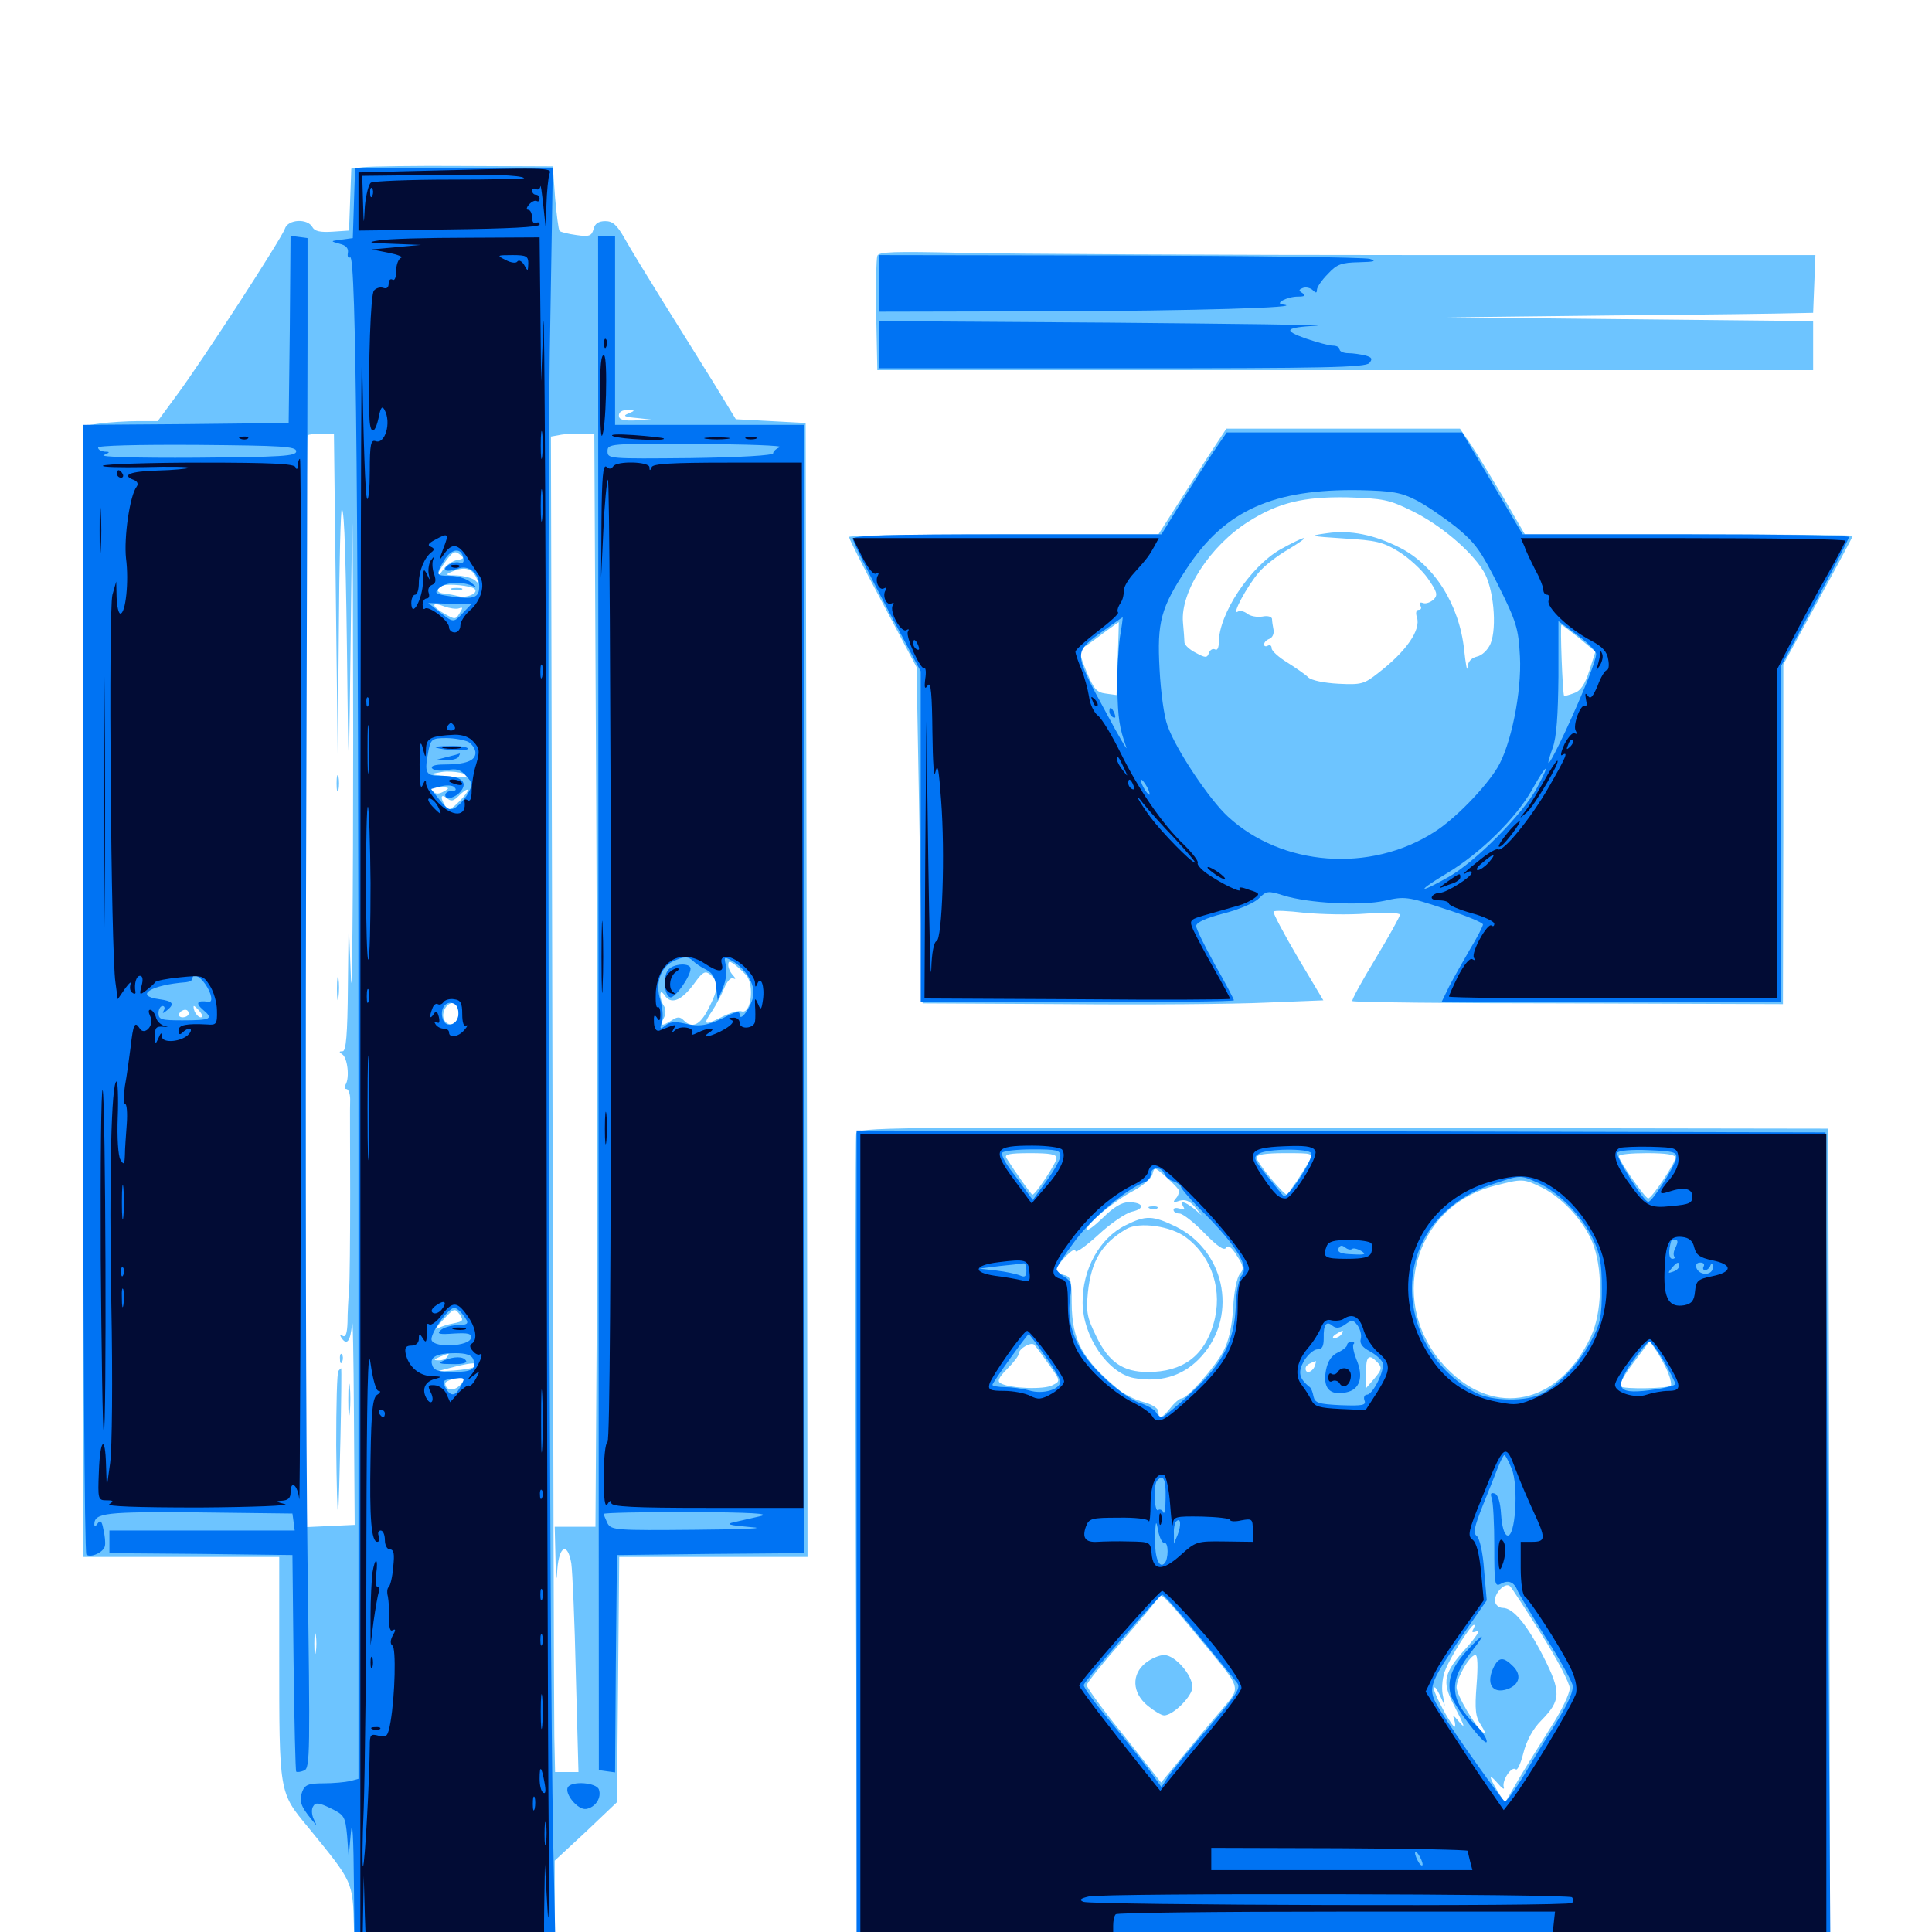 <svg xmlns="http://www.w3.org/2000/svg" viewBox="0 -1000 1000 1000">
	<path fill="#6dc4ff" d="M188.086 -913.477L181.836 -912.695L181.25 -896.68L180.664 -880.664L172.07 -880.078C165.82 -879.688 162.891 -880.273 161.719 -882.422C159.18 -887.109 149.023 -886.523 147.461 -881.641C145.898 -876.758 104.492 -812.891 91.406 -795.312L81.641 -782.031H71.289C65.625 -782.031 57.031 -781.445 51.953 -780.859L42.969 -779.492V-486.914V-194.141H93.75H144.531V-143.555C144.531 -71.289 144.336 -72.461 159.57 -54.102C182.812 -25.586 182.617 -26.367 183.203 -2.344L183.984 18.75H235.547H287.109V-8.984V-36.914L303.32 -51.953L319.336 -67.188L319.922 -130.664L320.508 -194.141H369.141H417.969L417.578 -487.695L416.992 -781.055L399.023 -782.031L380.859 -783.008L369.531 -801.562C363.281 -811.719 351.367 -830.664 343.359 -843.555C335.352 -856.445 326.367 -871.094 323.438 -876.367C319.336 -883.594 317.188 -885.547 313.281 -885.547C309.766 -885.547 307.812 -884.18 307.227 -881.445C306.25 -877.93 305.078 -877.344 298.438 -878.32C294.141 -878.906 290.234 -879.883 289.648 -880.469C289.062 -881.055 288.086 -888.867 287.305 -897.656L286.133 -913.867L240.234 -914.062C215.039 -914.258 191.602 -913.867 188.086 -913.477ZM325.195 -785.938C322.07 -784.766 323.242 -784.18 330.078 -783.594L338.867 -782.617L329.688 -782.422C322.461 -782.031 320.312 -782.812 320.312 -784.961C320.312 -786.719 322.07 -787.891 324.805 -787.695C328.906 -787.695 328.906 -787.5 325.195 -785.938ZM173.828 -692.188L174.805 -609.18L175.391 -673.438C175.586 -708.789 176.367 -737.305 176.953 -736.523C178.32 -735.156 179.102 -711.328 179.883 -639.453C180.469 -592.969 180.664 -598.242 181.641 -679.492C182.422 -758.789 182.617 -749.219 182.812 -618.945C182.812 -534.18 182.227 -477.93 181.641 -493.945L180.469 -523.242L180.078 -489.648C179.883 -464.062 179.102 -455.859 177.344 -455.859C175.391 -455.859 175.391 -455.469 177.148 -454.297C179.883 -452.539 181.055 -442.188 178.906 -438.672C178.125 -437.305 178.32 -436.328 179.297 -436.328C180.273 -436.328 181.25 -433.984 181.25 -431.055C181.055 -427.93 181.25 -406.25 181.25 -382.617C181.25 -358.984 181.055 -336.133 180.664 -331.836C180.273 -327.539 179.883 -320.312 179.883 -315.625C179.688 -309.766 178.906 -307.617 177.344 -308.594C175.977 -309.375 175.781 -309.18 176.562 -307.812C179.492 -303.125 181.445 -305.664 182.227 -314.844C182.617 -319.922 183.008 -298.633 183.203 -267.383L183.594 -210.742L170.898 -210.156L158.203 -209.57V-491.602C158.203 -646.68 158.594 -774.023 159.18 -774.609C159.766 -775.195 163.086 -775.586 166.602 -775.391L172.852 -775.195ZM308.594 -585.742C309.18 -481.641 309.18 -354.297 308.789 -302.93L308.203 -209.766H297.656H287.109L287.5 -193.75C287.695 -181.641 288.086 -180.273 288.477 -187.891C289.453 -200 293.75 -201.953 295.703 -190.82C296.289 -186.719 297.461 -160.742 298.047 -133.203L299.414 -82.812H293.359H287.305L286.914 -100.977C286.719 -110.742 286.328 -266.406 285.938 -446.484L285.156 -774.023L289.453 -774.805C291.992 -775.391 297.07 -775.586 300.781 -775.391L307.617 -775.195ZM236.719 -710.156C234.375 -709.766 231.055 -707.617 229.492 -705.273C227.93 -702.93 226.562 -701.758 226.562 -702.539C226.562 -703.32 228.516 -706.641 230.859 -709.766C234.375 -714.453 235.547 -715.039 237.891 -713.086C240.43 -711.133 240.234 -710.742 236.719 -710.156ZM246.289 -701.562C248.047 -697.852 248.047 -697.461 245.898 -699.609C244.531 -700.781 240.234 -701.953 236.523 -702.148C230.859 -702.148 230.273 -702.539 233.398 -703.906C240.039 -706.836 243.945 -706.055 246.289 -701.562ZM245.703 -695.117C247.852 -692.969 241.406 -690.234 237.305 -691.406C235.156 -691.992 231.836 -692.578 230.078 -692.773C225.977 -692.969 225.391 -695.312 229.102 -696.875C231.836 -698.047 244.141 -696.875 245.703 -695.117ZM237.695 -685.156C239.648 -685.938 239.648 -685.352 237.891 -682.617C235.938 -679.297 235.352 -679.297 230.273 -682.227C223.242 -686.133 222.852 -688.867 229.883 -686.133C232.617 -685.156 236.133 -684.57 237.695 -685.156ZM232.617 -610.156C239.258 -611.719 239.258 -611.719 231.055 -611.523C223.828 -611.523 222.656 -610.938 222.656 -607.422C222.656 -604.297 223.242 -604.102 224.414 -605.859C225.391 -607.422 229.102 -609.375 232.617 -610.156ZM244.727 -608.008C245.898 -609.18 246.289 -610.547 245.898 -611.133C245.312 -611.523 243.945 -611.133 242.578 -609.766C241.406 -608.594 237.109 -606.836 233.008 -606.055L225.586 -604.492L234.18 -605.273C238.867 -605.664 243.555 -606.836 244.727 -608.008ZM241.797 -597.656C241.602 -597.461 236.914 -597.656 231.445 -598.242C221.875 -599.219 221.875 -599.219 228.516 -600.391C234.18 -601.367 244.141 -599.414 241.797 -597.656ZM229.883 -590.43C227.148 -588.867 225.586 -588.867 224.023 -590.43C222.461 -591.992 223.438 -592.578 227.734 -592.578C232.617 -592.383 233.008 -592.188 229.883 -590.43ZM237.695 -585.156C233.203 -580.664 232.031 -580.273 230.469 -582.812C227.734 -587.109 228.125 -589.453 231.25 -586.914C233.594 -584.961 234.766 -585.352 237.695 -588.281C239.648 -590.234 241.602 -591.602 241.992 -591.211C242.578 -590.82 240.625 -588.086 237.695 -585.156ZM386.328 -495.117C390.625 -489.844 388.672 -474.805 383.789 -476.562C382.422 -477.148 377.734 -475.781 373.242 -473.438C364.258 -468.945 363.672 -469.531 368.75 -476.953C370.703 -479.883 373.438 -485.156 374.805 -488.477C376.367 -492.188 378.32 -494.336 379.688 -493.555C380.859 -492.969 380.859 -493.555 379.492 -495.117C378.125 -496.484 376.953 -498.828 376.953 -500.391C376.953 -502.734 377.539 -502.734 380.469 -500.586C382.227 -499.219 384.961 -496.68 386.328 -495.117ZM368.75 -494.531C372.07 -491.211 371.68 -487.695 366.797 -478.125C362.5 -469.531 358.398 -467.383 353.906 -471.875C351.953 -473.828 350.586 -473.828 347.656 -471.875C342.383 -468.555 341.406 -468.945 343.555 -473.047C344.727 -475.195 344.727 -477.734 343.555 -479.492C342.578 -480.859 341.797 -483.398 341.797 -484.961C341.797 -487.109 342.578 -486.914 344.336 -484.375C347.656 -479.883 353.125 -482.422 359.375 -491.016C364.062 -497.461 365.234 -498.047 368.75 -494.531ZM105.469 -488.672C105.469 -489.453 102.93 -490.234 99.609 -490.039C92.969 -490.039 92.773 -489.844 96.68 -485.938C98.242 -484.18 99.609 -483.789 99.609 -484.961C99.609 -486.133 100.977 -487.109 102.539 -487.109C104.102 -487.109 105.469 -487.891 105.469 -488.672ZM92.383 -486.328C91.211 -489.453 84.375 -489.844 80.078 -487.109C77.539 -485.352 77.539 -485.156 80.078 -484.961C81.641 -484.961 85.352 -484.57 88.281 -484.18C92.188 -483.594 93.164 -484.18 92.383 -486.328ZM237.305 -475.195C237.305 -469.727 231.641 -467.773 229.688 -472.656C228.32 -476.367 231.836 -481.836 235.156 -480.664C236.328 -480.273 237.305 -477.93 237.305 -475.195ZM103.516 -476.367C104.883 -474.609 105.078 -473.438 103.906 -473.438C102.93 -473.438 101.562 -474.805 100.781 -476.367C100.195 -477.93 100 -479.297 100.391 -479.297C100.781 -479.297 102.148 -477.93 103.516 -476.367ZM97.656 -475.391C97.656 -474.414 96.289 -473.438 94.531 -473.438C92.969 -473.438 92.188 -474.414 92.773 -475.391C93.359 -476.562 94.727 -477.344 95.898 -477.344C96.875 -477.344 97.656 -476.562 97.656 -475.391ZM234.766 -315.039C231.641 -314.453 227.93 -313.281 226.367 -312.305C224.805 -311.523 226.172 -313.477 229.492 -316.992C234.961 -322.852 235.352 -323.047 237.891 -319.727C240.039 -316.602 239.844 -316.016 234.766 -315.039ZM243.164 -307.031C243.75 -308.789 241.406 -309.375 233.398 -308.984C227.344 -308.594 223.047 -307.617 223.242 -306.445C224.219 -303.516 241.992 -304.102 243.164 -307.031ZM231.445 -297.656C230.859 -296.68 228.711 -295.703 226.953 -295.898C224.219 -295.898 224.414 -296.289 227.539 -297.656C232.812 -299.805 232.812 -299.805 231.445 -297.656ZM241.602 -298.438C242.383 -299.023 241.211 -299.609 239.062 -299.414C236.914 -299.414 236.328 -298.828 237.891 -298.242C239.258 -297.656 241.016 -297.852 241.602 -298.438ZM245.508 -292.578C244.922 -291.797 240.039 -291.016 234.961 -290.625L225.586 -290.039L235.352 -292.578C244.922 -294.922 248.047 -294.922 245.508 -292.578ZM237.891 -282.812C234.766 -279.688 230.469 -280.469 230.469 -283.984C230.469 -285.547 238.477 -287.695 240.039 -286.523C240.625 -286.133 239.648 -284.375 237.891 -282.812ZM163.477 -144.922C163.086 -142.383 162.695 -144.336 162.695 -149.219C162.695 -154.102 163.086 -156.055 163.477 -153.711C163.867 -151.172 163.867 -147.266 163.477 -144.922ZM174.219 -594.531C174.219 -590.82 174.609 -589.258 175.195 -591.211C175.586 -592.969 175.586 -596.094 175.195 -598.047C174.609 -599.805 174.219 -598.242 174.219 -594.531ZM174.414 -488.086C174.414 -482.812 174.805 -480.664 175.195 -483.789C175.586 -486.719 175.586 -491.016 175.195 -493.555C174.805 -495.898 174.414 -493.555 174.414 -488.086ZM175.977 -296.484C175.977 -294.336 176.562 -293.75 177.148 -295.312C177.734 -296.68 177.539 -298.438 176.953 -299.023C176.367 -299.805 175.781 -298.633 175.977 -296.484ZM175.195 -290.43C174.414 -289.844 174.023 -272.461 174.023 -251.953C174.219 -231.445 174.609 -216.016 175 -217.578C175.586 -219.922 177.148 -291.797 176.562 -291.797C176.562 -291.797 175.781 -291.211 175.195 -290.43ZM180.273 -275.195C180.273 -267.773 180.664 -264.844 181.055 -268.945C181.445 -272.852 181.445 -279.102 181.055 -282.617C180.664 -285.938 180.273 -282.812 180.273 -275.195ZM233.984 -694.727C232.617 -695.312 233.594 -695.703 236.328 -695.703C239.062 -695.703 240.039 -695.312 238.867 -694.727C237.5 -694.336 235.156 -694.336 233.984 -694.727ZM454.102 -867.578C453.516 -866.016 453.32 -852.148 453.516 -836.719L454.102 -808.398H696.289H938.477V-821.094V-833.789L843.75 -834.766L749.023 -835.742L833.984 -836.719C880.664 -837.109 923.438 -837.695 928.711 -837.891L938.477 -838.086L939.062 -852.93L939.648 -867.969H739.844C629.883 -867.969 520.898 -868.555 497.461 -869.141C462.695 -869.922 454.883 -869.727 454.102 -867.578ZM734.961 -835.352C737.305 -835.742 735.352 -836.133 730.469 -836.133C725.586 -836.133 723.633 -835.742 726.172 -835.352C728.516 -834.961 732.422 -834.961 734.961 -835.352ZM624.219 -762.109C618.555 -753.125 610.742 -740.82 606.836 -734.766L599.609 -723.438H519.531C475.586 -723.438 439.453 -722.852 439.453 -722.07C439.453 -721.094 447.266 -705.664 457.031 -687.5L474.414 -654.688L475.977 -567.773L477.539 -480.664L551.758 -480.273C592.578 -479.883 639.258 -480.273 655.469 -481.055L684.961 -482.227L671.68 -504.492C664.453 -516.797 658.789 -527.539 659.18 -528.125C659.57 -528.906 666.797 -528.516 675.195 -527.539C683.594 -526.758 698.047 -526.367 707.617 -527.148C716.992 -527.734 724.609 -527.539 724.609 -526.562C724.609 -525.586 718.945 -515.43 711.914 -503.711C704.883 -492.188 699.414 -482.227 700 -481.836C700.586 -481.25 750.781 -480.664 811.914 -480.664L922.852 -480.273L923.047 -568.164V-656.055L941.016 -689.062C950.977 -707.227 958.984 -722.266 958.984 -722.656C958.984 -723.047 920.703 -723.438 874.023 -723.438H789.258L778.125 -742.578C771.875 -752.93 764.453 -765.234 761.328 -769.922L755.664 -778.125H695.117H634.766ZM730.859 -735.547C745.312 -728.516 761.328 -715.039 767.773 -704.492C773.047 -696.094 775 -675.391 771.484 -666.797C770.117 -663.672 767.188 -660.742 764.453 -660.156C761.328 -659.375 759.766 -657.422 759.57 -654.492C759.375 -652.148 758.594 -656.445 757.812 -663.867C755.273 -687.109 742.383 -707.617 724.414 -716.602C711.328 -723.242 698.828 -725.781 686.914 -724.023C677.148 -722.656 677.539 -722.461 695.703 -721.289C712.109 -720.312 715.82 -719.531 724.023 -714.453C729.102 -711.328 735.938 -705.078 739.062 -700.586C743.945 -693.555 744.336 -691.992 741.992 -689.648C740.43 -688.281 738.086 -687.305 736.523 -687.891C734.961 -688.477 734.375 -687.891 735.156 -686.523C735.938 -685.352 735.547 -684.375 734.375 -684.375C733.008 -684.375 732.617 -682.812 733.398 -680.469C735.547 -674.023 727.93 -662.891 713.477 -651.758C706.055 -645.898 704.688 -645.508 692.773 -646.094C685.352 -646.484 678.711 -647.852 677.148 -649.414C675.586 -650.977 670.703 -654.297 666.406 -657.031C661.914 -659.766 658.203 -663.086 658.203 -664.453C658.203 -665.82 657.422 -666.406 656.25 -665.82C655.273 -665.234 654.297 -665.43 654.297 -666.406C654.297 -667.578 655.469 -668.75 657.031 -669.336C658.594 -669.922 659.57 -672.07 659.18 -674.023C658.789 -675.977 658.398 -678.516 658.398 -679.688C658.203 -680.859 656.055 -681.445 653.32 -680.859C650.586 -680.469 647.07 -681.055 645.508 -682.422C643.945 -683.594 641.797 -684.18 640.625 -683.398C637.305 -681.445 645.508 -696.68 651.562 -703.711C654.492 -707.227 661.328 -712.5 666.797 -715.625C672.266 -718.945 675.977 -721.484 674.805 -721.484C673.828 -721.484 668.359 -718.75 662.695 -715.625C647.07 -706.641 630.859 -682.227 630.859 -667.578C630.859 -664.844 630.078 -663.086 628.906 -663.867C627.734 -664.453 626.367 -663.672 625.781 -662.109C624.805 -659.375 624.023 -659.375 618.945 -662.109C615.82 -663.672 613.281 -666.016 613.086 -667.383C613.086 -668.555 612.695 -673.438 612.305 -677.93C610.938 -693.75 626.367 -717.578 646.289 -730.078C661.719 -739.844 674.805 -742.969 697.266 -742.578C716.016 -741.992 718.945 -741.406 730.859 -735.547ZM578.516 -658.789L577.93 -640.234L572.266 -641.016C567.578 -641.602 566.016 -643.555 562.305 -652.539C558.594 -661.523 558.398 -663.672 560.742 -664.844C562.305 -665.82 566.992 -669.141 571.289 -672.461C575.586 -675.586 579.102 -678.125 579.102 -677.93C579.102 -677.734 578.906 -669.141 578.516 -658.789ZM817.383 -669.727L825.781 -662.695L822.656 -652.93C820.312 -645.703 818.164 -642.383 814.648 -641.211C812.109 -640.234 809.766 -639.648 809.57 -639.844C808.789 -640.82 807.422 -676.562 808.203 -676.562C808.594 -676.562 812.695 -673.438 817.383 -669.727ZM443.164 -413.281C442.773 -411.523 442.578 -313.477 442.969 -195.703L443.75 18.75H695.508H947.266L946.875 -198.438L946.289 -415.82L695.117 -416.211C458.398 -416.602 443.75 -416.602 443.164 -413.281ZM546.875 -400.586C546.875 -398.047 535.938 -381.641 534.375 -381.641C533.789 -381.641 525.586 -393.164 520.898 -400.586C519.727 -402.539 522.461 -403.125 533.203 -403.125C543.359 -403.125 546.875 -402.539 546.875 -400.586ZM677.539 -398.828C676.172 -396.289 673.242 -391.797 671.094 -388.477C668.75 -385.352 666.797 -382.227 666.406 -381.641C665.43 -380.273 650.586 -398.047 650.391 -400.781C650.391 -402.344 654.688 -403.125 665.039 -403.125C679.688 -403.125 679.883 -403.125 677.539 -398.828ZM867.188 -400.781C867.188 -398.047 855.078 -379.883 853.125 -379.688C851.562 -379.688 837.891 -399.219 837.891 -401.562C837.891 -402.539 844.531 -403.125 852.539 -403.125C862.5 -403.125 867.188 -402.344 867.188 -400.781ZM609.766 -384.57C610.547 -383.594 610.156 -381.445 608.789 -379.883C606.836 -377.734 607.227 -377.344 610.547 -378.516C613.477 -379.297 615.625 -378.516 618.359 -375.391L622.07 -370.898L617.969 -374.414C613.281 -378.125 610.352 -378.906 612.5 -375.391C613.477 -373.828 612.891 -373.633 610.742 -374.414C608.789 -375 607.422 -374.805 607.422 -373.828C607.422 -372.656 608.789 -371.875 610.547 -371.875C612.109 -371.875 617.969 -367.383 623.438 -361.719C630.078 -354.883 633.594 -352.539 634.57 -354.102C635.742 -355.859 637.5 -354.492 640.234 -350C643.75 -344.727 643.945 -343.164 641.797 -340.625C640.234 -339.062 638.672 -331.25 638.281 -323.047C637.695 -313.281 635.938 -305.664 633.203 -300.586C628.711 -292.188 614.648 -276.172 611.523 -276.172C610.547 -276.172 608.008 -274.023 605.859 -271.289C601.367 -265.82 599.609 -265.039 599.609 -269.336C599.609 -270.898 596.484 -273.047 592.188 -274.219C588.086 -275.195 582.227 -278.125 579.297 -280.469C560.156 -296.289 554.883 -306.055 554.688 -325.586C554.688 -337.305 554.297 -339.258 550.781 -340.039C548.633 -340.625 546.875 -341.797 546.875 -342.773C546.875 -345.508 556.445 -355.469 556.641 -352.539C556.641 -351.172 561.914 -354.883 568.359 -360.742C574.609 -366.602 582.617 -372.07 585.938 -372.852C592.969 -374.414 591.797 -377.734 584.18 -377.734C580.664 -377.734 576.367 -375.195 570.703 -369.531C566.211 -365.234 562.5 -362.5 562.5 -363.672C562.5 -366.602 576.758 -378.516 586.914 -383.789C591.602 -386.328 595.898 -390.039 596.484 -392.188C597.461 -396.094 597.656 -395.898 602.93 -391.406C605.859 -388.672 608.984 -385.742 609.766 -384.57ZM798.438 -385.156C809.57 -379.492 821.094 -366.406 825 -354.883C829.688 -341.016 829.102 -320.312 823.438 -308.203C807.031 -273.047 773.828 -265.82 748.633 -291.992C717.773 -324.219 731.055 -375.195 773.242 -386.133C788.086 -390.039 788.477 -390.039 798.438 -385.156ZM694.336 -309.375C693.75 -308.398 691.992 -307.422 690.82 -307.422C689.453 -307.422 689.648 -308.203 691.406 -309.375C695.117 -311.719 695.898 -311.719 694.336 -309.375ZM542.773 -293.945C549.023 -285.156 549.023 -285.156 544.727 -283.008C540.625 -280.664 522.852 -281.25 517.969 -283.984C516.016 -284.961 516.797 -286.914 521.289 -291.406C524.609 -294.727 527.344 -298.242 527.344 -299.414C527.344 -301.953 533.789 -305.664 535.352 -303.906C536.133 -303.125 539.453 -298.633 542.773 -293.945ZM863.477 -289.258C864.648 -286.328 865.234 -283.398 864.844 -282.812C863.281 -281.25 840.234 -280.859 838.672 -282.422C837.891 -283.203 841.016 -288.867 845.703 -294.922L853.906 -305.859L857.617 -300.391C859.57 -297.266 862.305 -292.383 863.477 -289.258ZM712.5 -295.312C715.625 -292.188 715.43 -291.211 710.938 -285.938L707.031 -281.445V-289.453C707.031 -297.852 708.398 -299.414 712.5 -295.312ZM680.469 -292.773C679.102 -289.648 675.781 -288.672 675.781 -291.602C675.781 -293.164 677.148 -294.141 681.055 -295.508C681.25 -295.703 681.055 -294.336 680.469 -292.773ZM797.852 -154.102C805.859 -141.406 812.5 -128.711 812.5 -126.172C812.5 -123.438 808.203 -114.453 802.734 -106.055C797.461 -97.656 789.844 -85.547 785.938 -78.906L778.906 -66.797L775.195 -72.852C770.312 -80.859 770.508 -82.422 775.391 -76.758C777.539 -74.219 778.906 -73.438 778.32 -75C777.344 -78.516 782.422 -86.133 784.57 -84.18C785.352 -83.398 787.109 -87.109 788.477 -92.578C790.039 -98.828 793.359 -105.078 797.656 -109.375C808.008 -119.922 808.203 -124.023 798.828 -142.578C790.234 -159.375 783.203 -167.773 777.734 -167.773C775.977 -167.773 774.219 -169.141 773.828 -170.898C773.047 -175 779.102 -181.445 781.641 -178.906C782.617 -177.93 789.844 -166.797 797.852 -154.102ZM619.141 -154.102C643.75 -124.219 642.773 -127.734 631.836 -114.453C626.562 -108.398 617.578 -97.461 611.719 -90.43L600.977 -77.344L581.836 -101.562C571.094 -114.648 562.5 -126.562 562.5 -127.734C562.5 -128.906 570.703 -139.062 580.664 -150.391C590.43 -161.719 599.023 -171.875 599.414 -172.852C600.391 -176.172 602.539 -174.219 619.141 -154.102ZM762.5 -156.641C761.523 -155.078 762.109 -154.883 764.453 -155.664C766.406 -156.445 763.867 -152.539 758.984 -147.07C747.266 -134.18 746.289 -129.688 752.148 -118.164C758.398 -105.859 758.789 -104.688 754.883 -109.18C752.148 -112.5 751.758 -112.5 752.734 -109.766C753.32 -107.812 753.32 -106.25 752.93 -106.25C751.367 -106.25 742.188 -123.242 742.188 -125.977C742.383 -127.539 743.555 -126.172 745.117 -122.852L747.852 -116.992L746.68 -123.242C746.094 -126.758 746.68 -132.617 748.242 -135.938C750.977 -142.773 761.328 -158.984 762.891 -158.984C763.477 -158.984 763.281 -158.008 762.5 -156.641ZM764.258 -127.734C763.281 -115.039 763.672 -111.328 766.602 -107.031C768.359 -104.297 769.141 -102.344 767.969 -103.125C764.062 -105.469 753.906 -122.656 753.906 -126.562C753.906 -131.445 760.742 -143.359 763.672 -143.359C764.844 -143.359 765.039 -137.5 764.258 -127.734ZM595.312 -374.414C593.75 -375 594.336 -375.586 596.484 -375.586C598.633 -375.781 599.805 -375.195 599.023 -374.609C598.438 -374.023 596.68 -373.828 595.312 -374.414ZM582.617 -365.82C569.141 -359.18 560.156 -342.969 560.352 -325.586C560.547 -308.203 573.438 -289.258 586.914 -286.719C600.195 -284.375 611.523 -287.5 620.312 -296.289C641.016 -316.992 635.156 -351.758 608.789 -365.039C596.68 -370.898 593.164 -371.094 582.617 -365.82ZM614.062 -359.375C627.539 -349.219 633.008 -331.641 628.125 -314.844C623.242 -298.047 612.109 -289.844 594.141 -289.844C581.25 -289.844 573.828 -294.922 567.383 -308.398C562.695 -317.969 562.109 -320.703 563.086 -331.055C564.844 -347.461 570.312 -356.445 583.008 -363.867C589.648 -367.773 606.25 -365.43 614.062 -359.375ZM592.969 -139.258C585.547 -133.398 585.938 -123.828 593.945 -117.188C597.266 -114.453 601.172 -112.109 602.539 -112.109C607.227 -112.109 617.188 -122.07 617.188 -126.758C617.188 -133.008 608.203 -143.359 602.539 -143.359C600.195 -143.359 595.898 -141.602 592.969 -139.258ZM916.797 33.398C916.016 35.156 916.406 37.5 917.773 38.867C919.141 40.234 919.922 40.234 919.922 38.867C919.922 37.891 922.266 37.109 925.195 37.5C928.125 37.695 931.25 36.914 932.031 35.742C933.203 33.984 933.594 33.984 933.594 35.742C933.594 37.109 935.742 38.281 938.477 38.281C941.602 38.281 943.359 37.109 943.359 35.156C943.359 32.812 941.211 32.227 933.008 32.617C927.148 32.812 921.484 32.422 920.312 31.641C918.945 30.859 917.383 31.641 916.797 33.398ZM968.164 31.641C967.578 32.422 963.086 32.812 958.203 32.812C953.32 32.617 948.828 33.594 948.047 34.766C947.266 35.938 947.461 36.328 948.828 35.547C949.805 34.961 951.172 35.547 951.758 36.719C952.344 38.672 953.125 38.672 955.664 36.523C957.617 35.156 958.984 34.766 958.984 35.938C958.984 38.281 965.43 37.891 967.188 35.352C968.164 34.18 968.75 34.375 968.75 35.742C968.75 37.109 969.727 38.281 970.703 38.281C971.875 38.281 972.656 36.523 972.656 34.375C972.656 30.469 970.508 29.297 968.164 31.641ZM887.891 35.742C887.305 37.109 887.695 38.281 888.672 38.281C889.844 38.281 890.625 37.305 890.625 36.133C890.625 34.57 891.602 34.57 893.555 36.328C895.117 37.695 896.484 38.086 896.484 37.109C896.484 36.133 897.266 36.523 898.242 38.086C899.609 40.234 900.391 39.844 902.148 36.523C904.297 32.617 904.102 32.422 896.68 32.812C892.188 33.008 888.477 34.18 887.891 35.742ZM905.664 33.789C903.125 36.133 904.297 38.672 907.227 37.5C908.789 36.914 910.156 37.305 910.156 38.477C910.156 39.648 911.133 39.844 912.109 39.258C915.43 37.305 914.258 32.422 910.547 32.422C908.594 32.422 906.25 33.008 905.664 33.789Z"/>
	<path fill="#0073f3" d="M183.203 -894.922L182.617 -876.758L176.758 -875.977C170.898 -875.195 170.898 -875.195 175.781 -873.828C179.102 -873.047 180.469 -871.484 180.078 -869.141C179.688 -867.188 180.273 -866.211 181.25 -866.797C184.375 -868.555 185.547 -736.523 185.547 -403.125V-79.297L181.25 -78.125C178.711 -77.539 172.461 -76.953 167.383 -76.953C159.57 -76.953 157.812 -76.172 156.445 -72.656C154.688 -67.969 155.664 -65.039 161.133 -58.398C164.258 -54.492 164.258 -54.492 162.305 -58.594C161.328 -60.742 161.133 -63.672 162.109 -65.039C163.281 -67.188 165.039 -66.992 171.094 -64.062C178.32 -60.547 178.711 -59.766 179.688 -49.609L180.469 -38.867L181.641 -51.562C182.422 -59.375 183.008 -48.828 183.203 -23.828L183.594 16.797H235.742H287.695L286.328 -47.07C284.18 -151.758 283.008 -714.844 284.57 -817.773L286.133 -912.891H234.961H183.789ZM239.844 -711.133C240.234 -708.984 239.648 -708.203 237.891 -708.789C234.961 -709.766 229.102 -706.641 230.664 -704.883C231.445 -704.297 234.18 -704.688 236.914 -705.664C242.578 -707.812 248.047 -703.516 248.047 -696.484C248.047 -690.625 245.312 -689.648 233.984 -691.211C225.586 -692.383 224.609 -692.969 226.953 -695.312C229.883 -698.438 237.305 -699.219 243.164 -697.266C247.07 -695.703 247.07 -695.898 243.359 -698.828C241.211 -700.586 236.523 -701.953 233.008 -701.953C225.586 -701.953 225.391 -702.344 229.883 -709.961C233.594 -716.211 238.867 -716.797 239.844 -711.133ZM239.844 -683.008C234.766 -677.539 234.766 -677.539 227.539 -683.203L221.68 -687.891L232.812 -687.5L243.945 -687.305ZM242.383 -616.016C244.336 -614.844 246.094 -612.305 246.094 -610.352C246.094 -606.25 241.016 -604.297 229.883 -604.297C225.195 -604.297 222.852 -603.516 223.633 -602.344C224.414 -601.172 227.734 -600.781 231.25 -601.367C236.133 -602.344 238.281 -601.758 241.211 -598.438C244.727 -594.727 244.727 -593.75 242.188 -589.258C240.625 -586.523 237.695 -583.203 235.742 -582.031C233.008 -580.273 231.641 -580.859 227.734 -585.742L223.047 -591.602L228.125 -592.969C231.055 -593.75 234.18 -593.555 235.156 -592.578C236.523 -591.211 235.938 -590.625 233.789 -590.625C232.031 -590.625 230.469 -589.648 230.469 -588.477C230.469 -585.352 236.523 -587.305 239.062 -591.211C241.992 -595.703 237.891 -598.438 228.125 -598.438C220.117 -598.438 219.531 -599.805 221.875 -611.914C223.047 -617.383 223.828 -617.969 230.859 -617.969C235.156 -617.969 240.234 -616.992 242.383 -616.016ZM237.305 -475.391C237.305 -469.727 231.055 -467.383 229.297 -472.266C227.539 -476.953 230.078 -481.641 233.789 -480.859C236.133 -480.469 237.305 -478.516 237.305 -475.391ZM239.453 -319.727C243.164 -314.844 242.969 -314.258 236.133 -314.062C233.008 -313.867 229.102 -312.695 227.93 -311.328C225.977 -309.57 227.539 -309.18 234.961 -309.766C242.383 -310.156 244.141 -309.766 243.75 -307.422C242.969 -303.125 225 -302.148 223.438 -306.25C222.266 -309.18 231.836 -323.047 235.156 -323.047C236.133 -323.047 238.086 -321.484 239.453 -319.727ZM244.922 -296.484C246.875 -291.406 244.336 -289.844 234.375 -289.844C227.539 -289.844 224.609 -290.625 223.828 -293.164C222.07 -297.461 225.781 -299.609 235.547 -299.609C241.211 -299.609 244.141 -298.633 244.922 -296.484ZM238.281 -282.227C235.742 -277.148 233.203 -276.953 230.469 -281.836C228.711 -285.156 229.297 -285.742 233.984 -286.328C240.82 -287.109 241.016 -287.109 238.281 -282.227ZM225.586 -613.086C224.609 -613.477 227.734 -613.867 233.008 -613.867C238.086 -614.062 242.188 -613.281 242.188 -612.5C242.188 -611.133 230.078 -611.523 225.586 -613.086ZM231.445 -608.203L225.586 -606.641L230.859 -606.445C233.789 -606.445 236.719 -607.227 237.305 -608.203C237.891 -609.375 238.281 -609.961 237.891 -609.961C237.5 -609.766 234.766 -608.984 231.445 -608.203ZM229.492 -295.703C226.562 -294.336 227.539 -293.945 233.984 -293.945C239.062 -293.75 241.992 -294.531 241.211 -295.703C239.844 -298.047 234.961 -298.047 229.492 -295.703ZM150 -829.492L149.414 -781.055L96.289 -780.469L42.969 -780.078V-488.086C42.969 -315.43 43.75 -195.898 44.727 -195.312C47.266 -193.555 53.711 -196.68 54.297 -199.805C54.688 -201.367 54.297 -205.078 53.516 -208.398C52.734 -212.695 51.953 -213.477 50.586 -211.523C49.609 -209.961 48.828 -209.766 48.828 -210.938C48.828 -216.992 54.492 -217.578 102.734 -217.188L151.367 -216.602L151.953 -212.305L152.539 -207.812H104.688H56.641V-201.953V-196.094L104.102 -195.703L151.367 -195.117L151.953 -139.453C152.344 -108.789 152.93 -83.398 153.32 -83.008C153.711 -82.617 155.664 -82.812 157.422 -83.594C160.547 -84.766 160.547 -92.383 159.18 -191.797C158.398 -250.586 158.008 -405.469 158.398 -535.938C158.789 -666.406 159.18 -796.484 159.18 -825V-876.758L154.883 -877.344L150.391 -877.93ZM153.32 -766.406C153.32 -763.867 146.094 -763.477 101.562 -763.086C70.898 -762.891 51.367 -763.477 53.711 -764.453C57.031 -765.82 57.031 -766.211 54.297 -766.211C52.344 -766.406 50.781 -767.188 50.781 -768.359C50.781 -769.336 70.508 -769.922 102.148 -769.727C146.094 -769.336 153.32 -768.945 153.32 -766.406ZM106.25 -490.625C109.57 -485.938 110.352 -481.055 108.008 -481.445C101.953 -482.422 100.977 -480.859 105.078 -477.344C110.742 -472.656 109.18 -471.875 94.336 -471.875C83.594 -471.875 82.031 -472.266 82.031 -475.586C82.031 -477.539 83.008 -479.297 84.18 -479.297C85.156 -479.297 85.547 -478.125 84.766 -476.953C83.789 -475.195 84.375 -475.391 86.523 -477.148C90.625 -480.469 89.453 -481.836 82.422 -482.812C69.141 -484.57 78.125 -490.234 96.289 -491.602C98.047 -491.797 99.609 -492.578 99.609 -493.359C99.609 -496.484 103.32 -494.922 106.25 -490.625ZM309.766 -480.664L309.961 -83.789L314.062 -83.203L318.359 -82.617L318.75 -138.867L319.336 -195.117L367.773 -195.703L416.016 -196.094V-488.086V-780.078H367.188H318.359V-828.906V-877.734H314.062H309.57ZM403.711 -768.555C401.758 -767.773 400.195 -766.406 400.195 -765.43C400.391 -764.258 383.398 -763.281 357.422 -762.891C315.234 -762.5 314.453 -762.5 314.453 -766.406C314.453 -770.312 315.234 -770.508 360.938 -770.117C386.328 -770.117 405.664 -769.336 403.711 -768.555ZM358.789 -502.539C359.961 -501.367 363.086 -499.219 365.625 -498.047C368.75 -496.484 370.312 -493.75 370.703 -489.062L371.484 -482.227L374.219 -488.867C375.781 -492.383 376.367 -497.461 375.781 -500.195C374.609 -504.688 374.805 -504.883 378.516 -502.93C385.938 -498.828 391.016 -490.625 389.844 -484.18C388.477 -478.125 382.812 -470.508 382.812 -475C382.812 -476.758 380.664 -476.367 375.391 -473.633C366.406 -469.141 362.109 -468.359 353.906 -470.312C349.609 -471.289 346.484 -471.094 344.336 -469.141C341.602 -466.992 341.406 -467.188 342.578 -471.094C343.359 -473.438 342.969 -478.516 341.797 -482.422C339.062 -490.82 341.797 -499.219 348.242 -502.344C353.906 -505.078 356.25 -505.078 358.789 -502.539ZM393.555 -215.234C389.258 -214.258 383.203 -212.891 379.883 -212.109C375.391 -211.133 377.148 -210.547 388.672 -209.57C397.461 -208.984 385.938 -208.398 359.961 -208.203C318.75 -207.812 316.406 -208.008 314.453 -211.523C313.477 -213.672 312.5 -215.82 312.5 -216.406C312.5 -216.992 332.422 -217.383 357.031 -217.383C389.062 -217.188 399.219 -216.602 393.555 -215.234ZM345.898 -498.047C342.969 -494.531 343.75 -484.766 346.875 -483.789C349.219 -483.008 357.422 -494.531 357.422 -498.633C357.422 -501.758 348.633 -501.367 345.898 -498.047ZM455.078 -853.32V-838.672L543.555 -838.867C616.211 -839.062 677.148 -840.82 664.062 -842.383C659.375 -842.773 666.016 -846.484 671.875 -846.484C675.391 -846.484 675.977 -847.07 674.219 -848.242C672.07 -849.609 672.07 -850 674.414 -850.977C675.977 -851.562 678.32 -850.977 679.492 -849.805C681.055 -848.242 681.641 -848.242 681.641 -850C681.641 -851.367 684.18 -855.078 687.305 -858.203C691.992 -863.281 694.336 -864.062 703.32 -864.258C711.523 -864.453 712.695 -864.844 708.984 -866.016C706.25 -866.797 648.047 -867.578 579.688 -867.773L455.078 -867.969ZM455.078 -821.68V-809.375H580.859C685.156 -809.375 706.836 -809.766 708.789 -812.109C710.547 -814.258 710.156 -815.039 706.641 -816.016C704.102 -816.602 700.195 -817.188 697.852 -817.188C695.312 -817.188 693.359 -818.164 693.359 -819.141C693.359 -820.312 691.797 -821.094 689.844 -821.094C687.891 -821.094 681.641 -822.852 675.781 -824.805C663.867 -829.102 665.039 -830.469 681.641 -831.445C687.5 -831.836 639.062 -832.422 573.633 -833.008L455.078 -833.789ZM627.344 -765.039C623.242 -758.789 615.625 -746.875 610.547 -738.672L601.172 -723.438H521.289C458.594 -723.438 441.406 -722.852 441.406 -721.094C441.406 -719.727 449.414 -703.711 458.984 -685.547L476.562 -652.539V-566.992V-481.25H557.617C602.148 -481.25 638.672 -481.641 638.672 -482.227C638.672 -482.812 634.375 -491.016 628.906 -500.586C623.633 -510.156 619.141 -519.141 619.141 -520.703C619.141 -522.461 624.023 -524.805 633.203 -527.148C641.016 -529.102 649.219 -532.617 651.562 -534.961C655.469 -538.867 656.25 -539.062 664.258 -536.523C677.344 -532.422 704.492 -531.055 716.797 -533.789C726.953 -536.133 728.711 -535.938 747.461 -529.688C758.594 -526.172 767.578 -522.461 767.578 -521.484C767.578 -520.703 764.648 -514.844 760.938 -508.789C757.422 -502.734 752.539 -494.141 750.195 -489.648L746.094 -481.25H833.984H921.875V-568.164V-655.273L939.453 -687.891C949.219 -706.055 957.031 -721.289 957.031 -722.07C957.031 -722.852 918.945 -723.438 872.461 -723.438H788.086L772.461 -749.805L756.836 -776.172H695.898H634.961ZM732.812 -741.211C737.891 -738.672 747.266 -732.227 753.711 -727.148C763.672 -718.945 766.602 -714.844 775.586 -696.875C784.961 -677.93 785.938 -674.805 786.719 -660.156C787.695 -641.797 782.031 -614.062 775 -602.539C768.555 -591.992 752.734 -575.781 742.383 -569.336C709.18 -548.047 663.477 -551.562 635.547 -577.344C625.977 -586.133 608.594 -612.109 604.297 -624.414C602.539 -628.906 600.781 -641.992 600.195 -653.516C598.828 -678.125 600.781 -685.352 614.453 -706.055C633.984 -735.742 658.984 -747.07 704.102 -746.289C720.508 -745.898 725.195 -745.117 732.812 -741.211ZM579.688 -670.312C578.906 -664.648 578.125 -652.539 578.32 -643.359C578.711 -627.93 579.297 -623.633 583.008 -613.086C583.789 -610.938 578.906 -619.141 572.461 -631.25C555.859 -661.914 555.664 -662.109 569.336 -672.266C575.586 -676.758 580.859 -680.469 581.055 -680.469C581.25 -680.469 580.664 -675.781 579.688 -670.312ZM826.172 -661.523C826.172 -658.203 819.727 -641.992 810.156 -621.289C801.758 -603.516 799.023 -599.805 803.711 -613.086C805.664 -618.359 806.445 -630.078 806.641 -649.805V-678.516L816.406 -671.289C821.875 -667.383 826.172 -662.891 826.172 -661.523ZM795.508 -592.188C788.281 -578.711 763.672 -553.906 749.805 -546.094C733.594 -536.914 733.008 -538.477 749.023 -548.047C766.016 -558.203 784.57 -576.367 792.969 -591.211C800.781 -605.273 802.93 -605.859 795.508 -592.188ZM593.75 -592.578C594.922 -590.43 595.312 -588.672 594.922 -588.672C594.336 -588.672 592.969 -590.43 591.797 -592.578C590.625 -594.727 590.234 -596.484 590.625 -596.484C591.211 -596.484 592.578 -594.727 593.75 -592.578ZM634.766 -548.828C632.031 -550.781 622.07 -560.156 612.305 -569.922C602.734 -579.492 597.07 -584.57 599.609 -580.859C606.641 -570.898 625.391 -553.125 633.008 -549.023C638.672 -546.094 638.867 -546.094 634.766 -548.828ZM574.219 -631.836C574.219 -630.664 575 -629.297 576.172 -628.711C577.344 -628.125 577.539 -628.906 576.953 -630.469C575.586 -633.984 574.219 -634.57 574.219 -631.836ZM443.359 -198.047V18.75H695.312H947.461L946.094 -197.656L944.922 -413.867L694.141 -414.453L443.359 -414.844ZM548.828 -401.758C548.828 -399.805 545.508 -393.945 541.602 -388.672L534.57 -378.906L531.445 -383.203C529.688 -385.547 525.977 -390.82 523.047 -394.531C520.117 -398.438 518.164 -402.344 518.75 -403.32C519.336 -404.297 526.367 -405.078 534.375 -405.078C546.875 -405.078 548.828 -404.688 548.828 -401.758ZM678.711 -403.125C680.273 -400.391 666.016 -378.711 664.258 -381.055C663.477 -381.836 659.57 -386.719 655.469 -391.797C648.828 -400.195 648.438 -400.977 651.758 -402.93C656.25 -405.469 677.148 -405.664 678.711 -403.125ZM867.578 -400.391C866.797 -396.289 855.273 -377.93 853.125 -377.93C850.977 -377.734 835.938 -401.562 837.109 -403.32C837.695 -404.492 844.922 -405.078 853.125 -404.688C866.602 -404.102 868.164 -403.711 867.578 -400.391ZM602.734 -392.383C603.32 -390.82 605.469 -389.062 607.617 -388.477C609.57 -387.695 611.328 -386.523 611.328 -385.547C611.328 -384.766 617.188 -377.93 624.609 -370.703C640.625 -354.297 646.484 -344.336 642.773 -339.844C641.211 -338.086 639.844 -331.25 639.648 -324.414C639.062 -306.055 633.008 -294.336 616.602 -279.102C609.18 -272.07 602.148 -266.406 601.367 -266.406C600.586 -266.406 599.023 -267.578 598.242 -269.141C597.461 -270.508 593.359 -272.852 589.453 -274.023C585.547 -275.391 576.953 -281.445 570.703 -287.695C557.227 -300.586 551.758 -313.867 553.906 -328.32C554.883 -335.156 554.492 -336.914 550.977 -339.062C548.633 -340.43 546.875 -342.383 546.875 -343.164C546.875 -344.141 551.172 -350.781 556.641 -358.008C565.43 -369.727 583.008 -384.57 592.383 -388.086C594.141 -388.672 595.703 -390.625 595.703 -392.383C595.703 -396.094 601.367 -396.289 602.734 -392.383ZM796.289 -387.695C806.836 -382.812 818.555 -370.898 824.414 -358.984C828.125 -351.172 829.102 -346.289 829.102 -332.812C829.102 -318.555 828.32 -314.844 823.828 -306.445C817.969 -295.117 807.227 -283.398 798.242 -278.711C790.234 -274.414 772.266 -274.609 763.867 -279.102C736.914 -292.969 724.023 -325.391 734.375 -352.734C740.039 -367.969 754.102 -380.859 771.484 -386.719C787.5 -391.992 786.523 -391.992 796.289 -387.695ZM866.211 -379.688C866.797 -380.859 866.016 -381.641 864.453 -381.641C862.891 -381.641 860.938 -380.859 860.352 -379.688C859.766 -378.711 860.547 -377.734 862.109 -377.734C863.672 -377.734 865.625 -378.711 866.211 -379.688ZM867.383 -354.492C866.211 -352.539 866.016 -350.391 866.602 -349.609C867.188 -349.023 866.797 -348.438 865.625 -348.438C863.672 -348.438 863.477 -352.539 865.039 -357.812C865.234 -358.008 866.211 -358.203 867.188 -358.203C868.555 -358.203 868.555 -357.031 867.383 -354.492ZM699.805 -353.516C700.391 -354.102 702.539 -353.711 704.492 -352.539C707.422 -350.781 706.641 -350.391 700 -350.781C694.141 -350.977 692.188 -351.758 692.773 -353.711C693.555 -355.469 694.531 -355.664 696.289 -354.297C697.461 -353.32 699.023 -352.93 699.805 -353.516ZM531.25 -342.383C531.25 -339.258 530.469 -338.672 527.93 -339.844C525.977 -340.625 520.508 -341.797 515.625 -342.383L506.836 -343.359L517.578 -344.727C523.438 -345.312 528.906 -345.898 529.883 -346.094C530.664 -346.289 531.25 -344.727 531.25 -342.383ZM869.141 -344.727C869.141 -343.75 867.773 -342.383 866.016 -341.797C863.281 -340.82 863.086 -341.016 865.234 -343.555C867.969 -346.875 869.141 -347.266 869.141 -344.727ZM881.836 -344.531C881.25 -343.555 881.445 -342.578 882.617 -342.578C883.594 -342.578 884.961 -343.75 885.352 -345.117C885.938 -346.484 886.523 -346.094 886.523 -344.141C886.719 -339.844 879.883 -339.453 878.125 -343.555C877.539 -345.312 878.125 -346.484 880.078 -346.484C881.641 -346.484 882.422 -345.703 881.836 -344.531ZM704.297 -306.836C703.711 -304.492 705.273 -302.539 708.984 -300.586C711.914 -299.023 714.844 -296.484 715.625 -294.727C716.992 -291.016 710.742 -278.32 707.617 -278.125C706.25 -278.125 705.664 -276.758 706.25 -275.195C707.227 -272.656 705.469 -272.266 694.141 -272.656C682.422 -273.242 680.664 -273.828 679.883 -277.148C679.492 -279.297 678.711 -281.445 677.93 -282.031C672.266 -286.523 671.68 -289.844 675 -295.703C676.953 -298.828 680.078 -301.562 681.836 -301.562C684.375 -301.562 685.156 -303.125 685.156 -307.422C684.961 -314.453 686.523 -316.602 689.844 -313.672C691.602 -312.305 693.555 -312.5 696.289 -314.453C699.805 -316.992 700.391 -316.992 702.734 -313.867C704.102 -311.914 704.883 -308.789 704.297 -306.836ZM540.82 -298.242C545.312 -292.188 548.828 -286.133 548.828 -284.961C548.828 -280.859 539.844 -278.125 532.812 -280.273C529.297 -281.25 523.438 -282.031 520.117 -282.031C516.602 -282.031 513.672 -282.617 513.672 -283.203C513.672 -284.375 531.641 -309.375 532.422 -309.375C532.812 -309.375 536.523 -304.492 540.82 -298.242ZM861.328 -295.312C864.453 -289.648 867.188 -284.375 867.188 -283.594C867.188 -283.008 862.5 -281.641 857.031 -280.859C837.305 -277.93 834.961 -280.664 844.531 -294.727C848.633 -300.586 852.734 -305.469 853.711 -305.469C854.688 -305.469 858.008 -300.781 861.328 -295.312ZM782.422 -239.844C786.133 -231.055 784.375 -203.516 780.078 -205.273C778.516 -205.859 777.344 -210.156 776.953 -216.211C776.562 -222.461 775.391 -226.367 773.633 -226.953C771.68 -227.539 771.289 -226.953 772.07 -224.609C772.852 -222.656 773.438 -211.523 773.438 -199.805C773.438 -179.688 773.633 -178.516 776.953 -180.273C780.859 -182.422 783.789 -181.055 785.547 -176.562C786.133 -175 792.578 -164.453 799.609 -153.125C806.836 -141.992 813.086 -130.664 813.867 -128.125C814.648 -125 812.305 -119.531 805.664 -108.594C800.391 -100.391 792.578 -87.695 788.281 -80.273C783.789 -73.047 779.688 -67.383 778.906 -67.578C777.344 -68.359 753.516 -101.758 745.508 -114.648C738.477 -125.977 738.867 -127.344 757.031 -153.711L769.531 -171.68L768.164 -187.305C767.578 -196.289 765.82 -203.711 764.453 -204.883C762.305 -206.445 763.086 -209.57 767.383 -220.508C770.508 -228.125 774.023 -237.109 775.391 -240.625C776.758 -243.945 778.125 -246.875 778.711 -246.875C779.102 -246.875 780.859 -243.75 782.422 -239.844ZM603.32 -225C603.32 -219.336 602.734 -215.82 602.148 -217.188C601.758 -218.359 600.391 -219.141 599.414 -218.359C597.461 -217.188 596.875 -231.836 599.023 -233.789C602.148 -237.109 603.516 -234.375 603.32 -225ZM602.734 -201.367C604.883 -201.758 604.883 -192.969 602.734 -190.82C600 -187.891 597.656 -193.75 597.852 -203.516C598.047 -213.086 598.438 -213.672 599.414 -207.812C600.195 -204.102 601.562 -201.172 602.734 -201.367ZM609.57 -205.664L607.617 -200.977V-206.055C607.422 -208.789 608.008 -211.719 608.789 -212.5C611.133 -214.844 611.523 -210.742 609.57 -205.664ZM614.648 -204.492C615.039 -206.25 615.039 -209.375 614.648 -211.328C614.062 -213.086 613.672 -211.523 613.672 -207.812C613.672 -204.102 614.062 -202.539 614.648 -204.492ZM622.461 -206.445C622.852 -208.203 622.852 -210.938 622.461 -212.305C621.875 -213.477 621.484 -212.109 621.484 -208.789C621.484 -205.664 621.875 -204.492 622.461 -206.445ZM636.719 -207.617C636.719 -209.766 635.938 -212.109 634.766 -212.695C633.594 -213.477 632.812 -211.719 632.812 -208.984C632.812 -206.25 633.789 -203.906 634.766 -203.906C635.938 -203.906 636.719 -205.664 636.719 -207.617ZM565.625 -204.492C566.211 -205.078 566.406 -207.227 566.016 -209.18C565.43 -212.5 565.234 -212.5 563.867 -208.984C562.305 -205.273 563.477 -202.344 565.625 -204.492ZM571.68 -207.422C572.266 -208.789 572.07 -210.547 571.484 -211.133C570.898 -211.914 570.312 -210.742 570.508 -208.594C570.508 -206.445 571.094 -205.859 571.68 -207.422ZM575.586 -207.422C576.172 -208.789 575.977 -210.547 575.391 -211.133C574.805 -211.914 574.219 -210.742 574.414 -208.594C574.414 -206.445 575 -205.859 575.586 -207.422ZM628.32 -207.422C628.906 -208.789 628.711 -210.547 628.125 -211.133C627.539 -211.914 626.953 -210.742 627.148 -208.594C627.148 -206.445 627.734 -205.859 628.32 -207.422ZM646.484 -207.812C646.484 -211.719 644.336 -212.891 641.992 -210.352C639.453 -208.008 640.625 -203.906 643.555 -203.906C645.117 -203.906 646.484 -205.664 646.484 -207.812ZM792.383 -204.688C793.164 -205.273 791.992 -205.859 789.844 -205.664C787.695 -205.664 787.109 -205.078 788.672 -204.492C790.039 -203.906 791.797 -204.102 792.383 -204.688ZM620.117 -153.711C629.688 -141.992 638.672 -131.25 640.039 -129.297C642.578 -126.562 640.82 -123.828 625.586 -105.859C616.016 -94.922 606.641 -83.398 604.688 -80.469L601.172 -75L595.117 -83.398C591.797 -87.891 582.617 -99.414 574.805 -108.789C566.797 -118.359 560.547 -126.953 560.938 -127.93C561.914 -130.664 600.195 -174.609 601.562 -174.609C602.344 -174.609 610.742 -165.234 620.117 -153.711ZM736.328 -34.961C736.328 -33.984 735.352 -34.375 734.375 -35.938C733.398 -37.5 732.422 -39.844 732.422 -40.82C732.422 -41.992 733.398 -41.406 734.375 -39.844C735.352 -38.281 736.328 -36.133 736.328 -34.961ZM697.266 -303.906C697.266 -302.93 695.117 -301.172 692.578 -300C689.258 -298.438 687.305 -295.703 686.328 -290.82C684.57 -281.445 688.281 -277.539 696.68 -279.297C703.906 -280.664 706.055 -287.305 701.953 -296.68C700.586 -300.195 700 -303.516 700.586 -304.297C701.367 -304.883 700.781 -305.469 699.609 -305.469C698.242 -305.469 697.266 -304.688 697.266 -303.906ZM758.984 -145.312C751.367 -136.914 749.023 -130.273 750.781 -123.047C752.148 -117.383 769.531 -94.727 769.531 -98.633C769.531 -100.391 766.992 -104.102 763.672 -107.227C750.195 -120.117 749.609 -130.078 761.914 -145.508C769.727 -155.469 768.164 -155.273 758.984 -145.312ZM773.438 -137.695C768.75 -128.711 772.266 -122.852 780.469 -125.781C786.523 -128.125 787.695 -133.008 783.203 -137.5C778.32 -142.383 775.977 -142.383 773.438 -137.695ZM293.945 -75C291.992 -71.68 299.023 -63.086 303.32 -63.672C308.203 -64.453 311.523 -69.531 309.961 -73.828C308.594 -77.344 296.094 -78.32 293.945 -75Z"/>
	<path fill="#020c35" d="M208.594 -911.328L185.547 -910.742V-895.703V-880.664L232.422 -881.25C262.695 -881.641 279.297 -882.422 279.297 -883.789C279.297 -884.961 278.516 -885.156 277.344 -884.57C276.367 -883.984 275.391 -885.156 275.391 -887.305C275.391 -889.648 274.414 -891.406 273.438 -891.406C272.266 -891.406 272.461 -892.578 273.828 -894.141C275.195 -895.703 276.953 -896.484 277.93 -895.898C278.711 -895.508 279.297 -896.094 279.297 -897.07C279.297 -898.242 278.516 -899.219 277.344 -899.219C276.367 -899.219 275.391 -900.195 275.391 -901.367C275.391 -902.344 276.367 -902.734 277.344 -902.148C278.516 -901.562 279.492 -902.148 279.688 -903.516C279.883 -904.883 280.469 -900.391 281.25 -893.359L282.617 -880.664L282.812 -893.75C283.008 -900.781 283.789 -908.203 284.375 -909.961C285.742 -913.281 285.938 -913.281 208.594 -911.328ZM271.289 -907.812C271.68 -907.422 254.688 -907.031 233.203 -907.031C211.914 -907.031 193.359 -906.25 191.992 -905.469C190.82 -904.688 189.453 -899.219 188.867 -893.359C188.281 -882.617 188.281 -882.812 187.891 -895.703L187.5 -908.984L221.289 -909.375C253.516 -909.961 269.531 -909.375 271.289 -907.812ZM192.773 -898.828C192.188 -897.266 191.602 -897.852 191.602 -900C191.406 -902.148 191.992 -903.32 192.578 -902.539C193.164 -901.953 193.359 -900.195 192.773 -898.828ZM272.07 -886.133C273.242 -886.719 271.875 -887.109 268.555 -887.109C265.43 -887.109 264.258 -886.719 266.211 -886.133C267.969 -885.742 270.703 -885.742 272.07 -886.133ZM196.289 -875.586C189.648 -874.609 190.625 -874.219 203.125 -873.828L217.773 -873.242L205.078 -872.07L192.383 -870.898L201.172 -869.141C206.055 -868.164 208.789 -866.992 207.617 -866.602C206.25 -866.016 205.078 -863.086 205.078 -859.961C205.078 -856.445 204.297 -854.492 203.125 -855.273C202.148 -855.859 201.172 -855.078 201.172 -853.32C201.172 -851.172 200.195 -850.391 198.438 -850.977C196.875 -851.562 194.727 -850.977 193.555 -849.609C191.797 -847.656 190.625 -811.523 191.211 -784.375C191.406 -774.805 194.141 -774.805 196.094 -784.375C197.07 -789.258 197.852 -790.039 199.023 -787.891C202.734 -781.25 199.219 -769.727 194.336 -771.68C191.992 -772.461 191.406 -769.922 191.406 -756.445C191.406 -747.656 190.82 -741.016 190.039 -741.797C189.062 -742.578 188.086 -773.242 187.5 -809.961C186.914 -846.68 186.523 -675.781 186.523 -430.078V16.797L236.328 16.602C263.672 16.602 284.961 16.016 283.789 15.43C281.836 14.844 281.445 8.008 281.641 -10.156L282.031 -34.961L283.398 -11.523C283.984 1.367 284.375 -17.578 283.984 -53.516C283.594 -89.453 283.008 -286.328 282.812 -491.016C282.617 -695.703 281.836 -849.414 281.25 -832.812L280.078 -802.539L279.688 -839.844L279.297 -877.148L241.797 -876.953C221.094 -876.953 200.586 -876.367 196.289 -875.586ZM265.234 -872.461C266.992 -873.047 265.43 -873.438 261.719 -873.438C258.008 -873.438 256.445 -873.047 258.398 -872.461C260.156 -872.07 263.281 -872.07 265.234 -872.461ZM273.438 -863.672C273.242 -859.375 273.242 -859.375 271.289 -862.891C270.117 -864.844 268.555 -865.625 267.773 -864.648C267.188 -863.672 264.648 -863.867 261.719 -865.43C257.031 -867.773 257.031 -867.969 265.234 -867.969C272.461 -867.969 273.438 -867.383 273.438 -863.672ZM280.664 -764.062C280.273 -760.547 279.883 -762.891 279.883 -769.336C279.883 -775.781 280.273 -778.711 280.664 -775.781C281.055 -772.852 281.055 -767.578 280.664 -764.062ZM280.664 -731.836C280.273 -727.734 279.883 -730.664 279.883 -738.086C279.883 -745.703 280.273 -748.828 280.664 -745.508C281.055 -741.992 281.055 -735.742 280.664 -731.836ZM229.492 -716.211C226.953 -709.375 226.953 -709.18 229.883 -713.281C233.984 -719.141 237.109 -718.75 241.992 -711.328C244.141 -707.812 247.07 -703.516 248.242 -701.758C251.367 -697.461 249.023 -689.062 243.164 -683.984C240.43 -681.641 238.281 -678.125 238.281 -676.172C238.281 -674.219 236.914 -672.656 235.352 -672.656C233.789 -672.656 232.422 -673.828 232.422 -675.391C232.422 -678.711 221.875 -686.719 219.922 -684.961C219.336 -684.375 218.75 -685.156 218.75 -686.914C218.75 -688.867 219.727 -690.234 220.898 -690.234C222.07 -690.234 222.461 -691.602 221.875 -693.164C221.289 -694.922 222.07 -696.68 223.633 -697.266C225.586 -698.047 225.781 -699.609 224.805 -702.539C223.828 -704.883 223.633 -708.203 224.023 -709.766C224.805 -712.109 224.609 -712.109 223.047 -709.961C222.07 -708.594 221.484 -705.469 221.875 -703.125C222.656 -699.219 222.656 -699.219 220.898 -702.93C219.336 -706.055 218.945 -705.469 218.945 -698.828C218.75 -690.039 213.086 -679.492 212.891 -687.891C212.891 -690.234 213.867 -692.188 214.844 -692.188C216.016 -692.188 216.797 -694.922 216.797 -698.242C216.797 -704.492 219.727 -711.523 223.438 -714.258C225 -715.43 224.805 -716.211 223.047 -716.992C221.094 -717.773 221.68 -718.75 225 -720.508C232.031 -724.414 232.617 -724.023 229.492 -716.211ZM280.664 -683.984C281.25 -685.352 281.055 -687.109 280.469 -687.695C279.883 -688.477 279.297 -687.305 279.492 -685.156C279.492 -683.008 280.078 -682.422 280.664 -683.984ZM280.664 -649.805C280.078 -647.852 279.688 -649.023 279.688 -652.148C279.688 -655.469 280.078 -656.836 280.664 -655.664C281.055 -654.297 281.055 -651.562 280.664 -649.805ZM190.82 -635.156C190.234 -633.594 189.648 -634.18 189.648 -636.328C189.453 -638.477 190.039 -639.648 190.625 -638.867C191.211 -638.281 191.406 -636.523 190.82 -635.156ZM190.82 -601.953C190.43 -596.289 190.234 -600.781 190.234 -612.109C190.234 -623.438 190.43 -627.93 190.82 -622.461C191.211 -616.797 191.211 -607.422 190.82 -601.953ZM235.352 -623.828C235.938 -622.852 235.156 -621.875 233.398 -621.875C231.641 -621.875 230.859 -622.852 231.445 -623.828C232.031 -625 233.008 -625.781 233.398 -625.781C233.789 -625.781 234.766 -625 235.352 -623.828ZM245.117 -616.016C248.242 -612.695 248.438 -611.133 246.484 -604.492C245.117 -600.391 244.141 -594.141 244.141 -590.82C244.141 -586.914 243.359 -584.961 242.188 -585.742C241.016 -586.523 240.234 -586.328 240.43 -585.352C241.797 -576.953 234.18 -576.758 226.367 -584.961C223.242 -588.281 220.703 -592.578 220.508 -594.336C220.508 -596.68 220.117 -596.68 218.75 -593.555C217.578 -591.016 217.188 -594.531 217.188 -604.297C217.188 -615.039 217.578 -617.383 218.75 -613.086C220.312 -607.227 220.312 -607.227 220.508 -612.5C220.703 -617.969 223.047 -619.141 235.547 -619.727C239.453 -619.727 242.969 -618.555 245.117 -616.016ZM226.562 -582.812C227.734 -580.664 228.32 -578.906 227.93 -578.906C227.539 -578.906 225.586 -580.664 223.633 -582.812C221.68 -584.961 221.094 -586.719 222.266 -586.719C223.438 -586.719 225.391 -584.961 226.562 -582.812ZM191.797 -542.969C191.797 -521.875 191.406 -503.906 190.625 -503.32C190.039 -502.539 189.453 -520.312 189.453 -542.773C189.453 -565.234 189.844 -583.008 190.43 -582.422C191.016 -581.836 191.602 -564.062 191.797 -542.969ZM190.82 -481.836C190.234 -479.883 189.844 -481.055 189.844 -484.18C189.844 -487.5 190.234 -488.867 190.82 -487.695C191.211 -486.328 191.211 -483.594 190.82 -481.836ZM239.258 -475C239.258 -470.898 240.039 -468.359 241.211 -469.141C242.383 -469.727 241.992 -468.75 240.43 -466.992C237.5 -463.281 232.422 -462.5 232.422 -465.625C232.422 -466.797 231.25 -467.578 229.688 -467.578C228.125 -467.578 226.172 -468.555 225.391 -469.922C224.609 -471.094 224.805 -471.484 226.172 -470.898C227.344 -469.922 227.734 -471.094 227.148 -473.633C226.367 -476.758 225.586 -476.953 224.414 -475C222.461 -472.07 222.07 -473.633 223.828 -478.125C224.414 -479.883 225.781 -480.859 226.562 -480.273C227.539 -479.688 228.906 -480.273 229.492 -481.25C230.273 -482.422 232.812 -483.203 234.961 -482.812C238.477 -482.422 239.258 -480.859 239.258 -475ZM190.82 -404.688C190.625 -392.578 190.234 -402.344 190.234 -426.562C190.234 -450.781 190.625 -460.547 190.82 -448.633C191.211 -436.523 191.211 -416.602 190.82 -404.688ZM228.516 -322.07C227.148 -320.508 225.195 -319.727 224.023 -320.508C222.852 -321.289 223.438 -322.656 225.586 -324.219C230.078 -327.539 231.836 -326.172 228.516 -322.07ZM241.797 -319.141C246.289 -313.086 247.461 -306.445 244.141 -304.492C242.969 -303.711 243.164 -302.344 244.727 -300.781C245.898 -299.219 247.656 -298.438 248.438 -299.023C250.781 -300.391 247.852 -293.164 244.336 -288.867C241.406 -285.156 241.406 -285.156 244.922 -287.891C248.438 -290.625 248.633 -290.625 246.289 -286.328C244.922 -283.789 243.359 -282.227 242.773 -282.812C242.188 -283.203 239.844 -281.641 237.305 -279.102L233.008 -274.219L231.055 -278.516C230.078 -280.859 227.344 -282.812 225 -283.008C221.484 -283.203 221.289 -282.812 222.852 -279.492C225.195 -275.195 223.242 -272.07 220.898 -275.977C218.164 -280.469 219.727 -284.766 224.805 -286.133C229.102 -287.305 228.906 -287.5 223.438 -287.695C216.797 -287.891 211.328 -292.773 209.961 -299.414C209.375 -302.539 210.156 -303.516 213.086 -303.516C215.234 -303.516 216.797 -304.883 216.797 -307.031C216.797 -309.766 217.188 -309.961 218.75 -307.422C220.312 -304.883 220.703 -305.078 220.898 -308.398C221.094 -310.547 221.094 -313.086 220.898 -313.867C220.703 -314.844 221.484 -315.039 222.266 -314.453C223.242 -313.867 226.172 -316.016 228.516 -319.141C234.18 -326.562 236.523 -326.562 241.797 -319.141ZM195.898 -280.078C197.266 -280.078 196.875 -279.102 195.312 -278.125C192.969 -276.758 192.188 -270.312 191.797 -245.508C191.211 -213.867 192.188 -201.953 195.312 -201.953C196.289 -201.953 196.68 -203.32 196.094 -204.883C195.312 -206.445 195.898 -207.812 197.07 -207.812C198.242 -207.812 199.219 -205.664 199.219 -202.93C199.219 -200.195 200.391 -198.047 201.758 -198.047C203.906 -198.047 204.297 -195.703 203.516 -188.867C203.125 -183.594 201.953 -179.102 201.172 -178.516C200.391 -177.93 200.195 -175.781 200.781 -173.633C201.172 -171.484 201.562 -166.406 201.367 -162.305C201.367 -157.422 201.953 -155.273 203.32 -156.25C204.883 -157.031 204.883 -156.25 203.32 -153.516C201.953 -150.977 201.953 -149.023 203.125 -148.242C205.078 -147.07 204.492 -122.461 202.148 -108.789C200.781 -101.172 200.195 -100.586 196.094 -101.562C191.797 -102.734 191.406 -102.148 191.406 -96.289C191.211 -78.125 188.867 -34.766 187.891 -33.984C187.5 -33.398 187.5 -47.07 188.281 -64.258C188.867 -81.445 189.648 -143.359 189.648 -201.953C189.844 -279.492 190.43 -304.492 191.797 -294.336C192.969 -285.938 194.727 -280.078 195.898 -280.078ZM280.664 -251.367C280.273 -243.945 280.078 -250 280.078 -264.453C280.078 -278.906 280.273 -284.961 280.664 -277.734C281.055 -270.312 281.055 -258.594 280.664 -251.367ZM199.219 -268.359C199.219 -267.383 198.828 -266.406 198.438 -266.406C197.852 -266.406 196.875 -267.383 196.289 -268.359C195.703 -269.531 196.094 -270.312 197.07 -270.312C198.242 -270.312 199.219 -269.531 199.219 -268.359ZM280.664 -225C280.078 -223.438 279.492 -224.023 279.492 -226.172C279.297 -228.32 279.883 -229.492 280.469 -228.711C281.055 -228.125 281.25 -226.367 280.664 -225ZM280.664 -172.266C280.078 -170.898 279.688 -171.875 279.688 -174.609C279.688 -177.344 280.078 -178.32 280.664 -177.148C281.055 -175.781 281.055 -173.438 280.664 -172.266ZM280.664 -148.828C280.078 -147.461 279.688 -148.438 279.688 -151.172C279.688 -153.906 280.078 -154.883 280.664 -153.711C281.055 -152.344 281.055 -150 280.664 -148.828ZM280.664 -106.836C280.273 -102.734 279.883 -106.055 279.883 -114.062C279.883 -122.07 280.273 -125.391 280.664 -121.484C281.055 -117.383 281.055 -110.742 280.664 -106.836ZM281.836 -77.344C282.617 -73.242 282.422 -71.289 281.25 -72.07C280.078 -72.656 279.297 -75.977 279.297 -79.297C279.297 -86.719 280.273 -85.938 281.836 -77.344ZM276.758 -63.867C276.172 -61.914 275.781 -63.086 275.781 -66.211C275.781 -69.531 276.172 -70.898 276.758 -69.727C277.148 -68.359 277.148 -65.625 276.758 -63.867ZM282.617 -46.289C282.227 -43.164 281.836 -45.312 281.836 -50.586C281.836 -56.055 282.227 -58.398 282.617 -56.055C283.008 -53.516 283.008 -49.219 282.617 -46.289ZM234.961 13.477L280.273 13.867L233.984 14.453L187.5 14.844L187.891 -7.227L188.281 -29.102L188.867 -8.203L189.648 12.891ZM233.984 -706.445C232.422 -707.031 233.008 -707.617 235.156 -707.617C237.305 -707.812 238.477 -707.227 237.695 -706.641C237.109 -706.055 235.352 -705.859 233.984 -706.445ZM230.078 -612.695C227.539 -613.086 229.102 -613.477 233.398 -613.477C237.695 -613.672 239.648 -613.281 237.891 -612.695C235.938 -612.305 232.422 -612.305 230.078 -612.695ZM232.422 -595.703C232.422 -597.266 238.086 -596.484 239.062 -594.727C239.844 -593.75 238.477 -593.359 236.328 -593.945C234.18 -594.531 232.422 -595.312 232.422 -595.703ZM234.961 -311.914C233.008 -312.5 234.18 -312.891 237.305 -312.891C240.625 -312.891 241.992 -312.5 240.82 -311.914C239.453 -311.523 236.719 -311.523 234.961 -311.914ZM192.773 -185.938C192.383 -182.422 191.797 -172.461 191.797 -163.867V-148.242L193.359 -160.742C194.336 -167.578 195.508 -174.414 196.094 -175.977C196.68 -177.344 196.484 -178.516 195.508 -178.516C194.531 -178.516 194.141 -181.641 194.727 -185.352C195.898 -193.945 194.141 -194.336 192.773 -185.938ZM191.797 -139.453C191.797 -136.719 192.188 -135.742 192.773 -137.109C193.164 -138.281 193.164 -140.625 192.773 -141.992C192.188 -143.164 191.797 -142.188 191.797 -139.453ZM192.969 -104.883C191.406 -105.469 191.992 -106.055 194.141 -106.055C196.289 -106.25 197.461 -105.664 196.68 -105.078C196.094 -104.492 194.336 -104.297 192.969 -104.883ZM312.695 -821.875C312.695 -819.727 313.281 -819.141 313.867 -820.703C314.453 -822.07 314.258 -823.828 313.672 -824.414C313.086 -825.195 312.5 -824.023 312.695 -821.875ZM310.547 -795.508C310.547 -783.398 310.938 -774.023 311.523 -774.414C313.672 -776.562 314.648 -814.844 312.695 -816.016C311.133 -816.992 310.547 -810.742 310.547 -795.508ZM317.383 -774.219C315.039 -775.195 319.531 -775.391 328.125 -774.805C336.133 -774.219 343.164 -773.438 343.555 -773.047C345.312 -771.484 321.094 -772.656 317.383 -774.219ZM124.609 -772.852C123.047 -773.438 123.633 -774.023 125.781 -774.023C127.93 -774.219 129.102 -773.633 128.32 -773.047C127.734 -772.461 125.977 -772.266 124.609 -772.852ZM365.82 -772.852C362.695 -773.242 365.234 -773.633 371.094 -773.633C376.953 -773.633 379.492 -773.242 376.562 -772.852C373.438 -772.461 368.75 -772.461 365.82 -772.852ZM386.328 -772.852C384.961 -773.438 385.938 -773.828 388.672 -773.828C391.406 -773.828 392.383 -773.438 391.211 -772.852C389.844 -772.461 387.5 -772.461 386.328 -772.852ZM154.102 -759.18C154.102 -757.031 153.516 -756.641 152.93 -758.203C152.344 -759.961 140.625 -760.547 103.906 -760.547C77.344 -760.547 54.688 -759.766 53.32 -758.984C52.148 -758.203 61.914 -758.008 74.805 -758.203C87.891 -758.594 98.242 -758.398 97.656 -757.812C97.07 -757.422 89.844 -756.641 81.445 -756.445C67.383 -756.055 62.5 -754.102 69.336 -751.562C71.289 -750.781 71.68 -749.414 70.703 -748.047C67.188 -743.555 64.062 -721.68 65.234 -710.938C66.797 -699.023 65.039 -682.422 62.305 -682.422C61.328 -682.422 60.547 -686.133 60.352 -690.82L60.156 -699.023L58.203 -692.188C56.055 -684.766 57.422 -506.641 59.766 -491.406L60.938 -482.812L64.844 -488.477C66.992 -491.406 68.359 -492.383 67.578 -490.625C66.992 -488.672 67.383 -486.719 68.555 -486.133C69.531 -485.352 70.312 -485.547 70.117 -486.523C69.336 -490.82 70.508 -494.922 72.461 -494.922C73.828 -494.922 74.219 -492.969 73.242 -489.648C72.07 -484.961 72.266 -484.766 75.586 -487.305C77.539 -488.867 79.688 -490.625 80.273 -491.602C80.859 -492.383 86.719 -493.555 93.164 -494.141C104.688 -495.312 105.273 -495.117 108.594 -489.844C110.547 -486.914 112.305 -481.055 112.305 -476.953C112.5 -469.922 111.914 -469.336 107.422 -469.727C96.484 -470.312 92.383 -469.531 92.383 -466.602C92.383 -464.453 93.164 -464.258 94.531 -465.625C97.461 -468.555 100.391 -467.969 97.852 -464.844C94.336 -460.742 83.984 -459.766 83.789 -463.477C83.789 -465.82 83.203 -465.625 82.031 -462.695C80.469 -459.18 80.273 -459.375 80.273 -463.867C80.078 -467.969 80.859 -468.945 84.57 -468.555C87.305 -468.359 87.5 -468.359 85.156 -468.945C83.203 -469.531 81.055 -471.484 80.664 -473.633C80.078 -475.586 78.711 -477.344 77.734 -477.344C76.758 -477.344 76.758 -476.172 77.734 -474.023C80.273 -469.727 74.805 -463.477 72.266 -467.773C69.727 -471.68 68.945 -469.922 67.578 -457.812C66.797 -451.953 65.625 -442.969 64.648 -437.891C63.867 -432.617 63.867 -428.516 64.844 -428.516C65.625 -428.516 66.016 -423.828 65.625 -418.359C65.234 -412.695 64.648 -405.469 64.648 -402.148C64.453 -397.07 64.062 -396.875 62.305 -399.805C61.133 -401.758 60.547 -411.328 60.938 -421.68C61.328 -431.836 60.938 -440.234 60.352 -440.234C57.617 -440.234 56.445 -391.016 57.617 -325.391C58.398 -285.547 58.008 -250.195 57.031 -242.969L55.273 -230.273L54.883 -241.602C54.492 -257.812 51.758 -255.273 51.172 -238.086C50.586 -224.023 50.781 -223.438 55.078 -223.438C58.789 -223.438 58.984 -223.047 56.641 -221.484C54.688 -220.312 70.703 -219.727 103.516 -219.727C130.859 -219.922 150.781 -220.703 147.461 -221.484C142.773 -222.656 142.383 -223.047 146.094 -223.242C149.023 -223.438 150.391 -224.609 150.391 -227.344C150.391 -234.375 154.102 -231.445 154.883 -224.023C155.273 -219.922 155.664 -339.453 155.859 -489.648C156.055 -639.648 155.859 -762.5 155.273 -762.5C154.688 -762.5 154.297 -760.938 154.102 -759.18ZM114.844 -757.227C117.773 -757.617 115.234 -758.008 109.375 -758.008C103.516 -758.008 100.977 -757.617 104.102 -757.227C107.031 -756.836 111.719 -756.836 114.844 -757.227ZM137.305 -757.227C139.648 -757.617 137.695 -758.008 132.812 -758.008C127.93 -758.008 125.977 -757.617 128.516 -757.227C130.859 -756.836 134.766 -756.836 137.305 -757.227ZM63.867 -370.508C63.477 -366.406 63.086 -369.727 63.086 -377.734C63.086 -385.742 63.477 -389.062 63.867 -385.156C64.258 -381.055 64.258 -374.414 63.867 -370.508ZM63.867 -340.234C63.281 -338.672 62.695 -339.258 62.695 -341.406C62.5 -343.555 63.086 -344.727 63.672 -343.945C64.258 -343.359 64.453 -341.602 63.867 -340.234ZM63.867 -324.609C63.477 -322.07 63.086 -323.633 63.086 -327.93C62.891 -332.227 63.281 -334.18 63.867 -332.422C64.258 -330.469 64.258 -326.953 63.867 -324.609ZM111.914 -222.07C114.258 -222.461 111.914 -222.852 106.445 -222.852C101.172 -222.852 99.023 -222.461 102.148 -222.07C105.078 -221.68 109.375 -221.68 111.914 -222.07ZM140.039 -222.266C140.82 -222.852 139.648 -223.438 137.5 -223.242C135.352 -223.242 134.766 -222.656 136.328 -222.07C137.695 -221.484 139.453 -221.68 140.039 -222.266ZM311.328 -730.664L311.133 -700.977L312.305 -725.781C312.891 -739.258 314.062 -750.977 314.648 -751.758C315.43 -752.344 316.016 -640.82 316.211 -503.906C316.211 -342.969 315.625 -254.492 314.453 -253.711C313.281 -253.125 312.5 -244.922 312.5 -235.547C312.5 -223.828 313.086 -219.531 314.453 -221.484C315.625 -223.438 316.406 -223.633 316.406 -222.07C316.406 -220.117 327.734 -219.531 366.211 -219.531H415.82L415.43 -490.039L415.039 -760.547H376.562C347.656 -760.547 337.891 -759.961 337.305 -758.203C336.523 -756.25 336.133 -756.25 336.133 -758.203C335.938 -761.133 319.141 -761.523 317.383 -758.594C316.406 -757.227 315.234 -757.031 313.867 -758.398C312.109 -759.766 311.523 -752.93 311.328 -730.664ZM332.617 -757.227C333.789 -757.812 332.812 -758.203 330.078 -758.203C327.344 -758.203 326.367 -757.812 327.734 -757.227C328.906 -756.836 331.25 -756.836 332.617 -757.227ZM364.648 -501.367C371.68 -496.68 374.805 -496.484 373.633 -500.977C372.852 -503.711 373.633 -504.688 376.367 -504.688C381.055 -504.688 390.625 -495.703 390.82 -491.211C390.82 -488.867 391.211 -488.867 391.992 -490.82C393.75 -495.312 395.898 -489.648 394.922 -482.617C394.141 -477.148 393.75 -476.953 392.383 -480.273C390.82 -483.789 390.625 -483.594 390.82 -479.297C391.016 -476.562 391.016 -473.047 390.82 -471.484C390.625 -467.578 382.812 -466.797 382.812 -470.703C382.812 -472.266 381.25 -473.438 379.492 -473.242C377.148 -473.242 376.758 -472.852 378.516 -472.07C380.273 -471.484 379.102 -469.727 375.195 -467.383C368.945 -463.672 361.523 -461.914 367.188 -465.625C371.484 -468.359 366.211 -468.164 360.938 -465.43C358.594 -464.258 357.422 -464.062 358.203 -465.234C359.961 -467.969 352.344 -469.531 349.414 -466.797C347.656 -465.234 347.461 -465.234 348.633 -467.383C350.195 -470.117 350.195 -470.117 341.406 -466.602C339.844 -466.016 338.672 -467.383 338.477 -470.703C338.281 -474.414 338.672 -475.195 340.039 -473.242C341.211 -471.094 341.797 -471.68 341.797 -475C341.797 -477.539 341.211 -479.102 340.43 -478.711C339.453 -478.125 339.258 -481.836 339.453 -486.719C340.82 -502.734 352.344 -509.375 364.648 -501.367ZM409.57 -222.266C410.352 -222.852 409.18 -223.438 407.031 -223.242C404.883 -223.242 404.297 -222.656 405.859 -222.07C407.227 -221.484 408.984 -221.68 409.57 -222.266ZM345.703 -495.898C342.773 -492.383 343.75 -486.719 347.656 -485.742C349.609 -485.156 349.805 -485.352 348.438 -486.523C345.703 -488.477 346.68 -494.922 350 -497.07C351.562 -498.047 351.758 -498.828 350.391 -498.828C349.219 -498.828 347.07 -497.461 345.703 -495.898ZM60.547 -754.688C60.547 -753.711 61.523 -752.734 62.695 -752.734C63.672 -752.734 64.062 -753.711 63.477 -754.688C62.891 -755.859 61.914 -756.641 61.328 -756.641C60.938 -756.641 60.547 -755.859 60.547 -754.688ZM51.562 -725.391C51.562 -714.062 51.758 -709.57 52.148 -715.234C52.539 -720.703 52.539 -730.078 52.148 -735.742C51.758 -741.211 51.562 -736.719 51.562 -725.391ZM446.289 -711.719C449.414 -705.664 452.148 -702.344 453.516 -703.125C454.688 -703.906 455.078 -703.711 454.492 -702.344C452.539 -699.414 455.078 -693.945 457.617 -695.508C458.594 -696.094 458.984 -695.703 458.398 -694.531C456.445 -691.602 458.984 -686.133 461.523 -687.695C462.695 -688.281 462.891 -687.891 462.109 -686.719C460.156 -683.594 466.406 -672.266 469.141 -673.828C470.312 -674.609 470.703 -674.414 469.922 -673.047C468.555 -670.703 476.562 -652.93 478.516 -654.102C479.102 -654.492 479.492 -652.148 478.906 -648.633C478.32 -643.75 478.711 -642.969 480.273 -645.312C481.836 -647.461 482.422 -640.625 482.617 -620.898C482.812 -605.078 483.398 -596.484 484.18 -600.391C485.352 -605.469 485.938 -601.953 487.109 -585.938C489.258 -558.398 487.695 -513.867 484.766 -512.891C483.398 -512.5 482.227 -506.641 482.031 -498.242C481.641 -490.43 481.055 -516.211 480.469 -555.469L479.492 -626.758L478.906 -555.078L478.516 -483.203L557.617 -482.812C601.172 -482.422 636.719 -482.617 636.719 -483.008C636.719 -483.398 633.008 -490.43 628.32 -498.633C623.633 -506.836 618.945 -515.82 617.578 -518.75C615.43 -524.023 615.43 -524.023 626.562 -527.148C632.617 -528.906 639.453 -530.859 641.602 -531.445C643.75 -532.031 647.07 -533.594 649.023 -534.961C652.344 -537.305 652.148 -537.695 646.484 -539.453C642.383 -541.016 640.82 -541.016 641.797 -539.648C643.164 -537.305 632.227 -542.578 624.414 -548.047C621.484 -550.195 619.531 -552.539 619.922 -553.32C620.508 -554.102 617.383 -558.203 613.086 -562.5C601.758 -573.242 589.648 -590.82 580.078 -610.156C575.586 -619.336 570.312 -628.125 568.164 -629.688C566.211 -631.25 564.062 -635.742 563.672 -639.453C563.086 -643.164 561.328 -649.609 559.766 -653.516C558.008 -657.617 556.641 -661.719 556.641 -662.695C556.641 -663.672 561.914 -668.359 568.164 -673.242C574.609 -678.125 579.297 -682.422 578.711 -683.008C578.125 -683.594 578.516 -685.352 579.297 -686.719C581.055 -689.453 581.445 -690.43 581.836 -694.922C581.836 -696.484 584.18 -700.391 586.914 -703.32C594.336 -711.523 594.922 -712.695 597.461 -717.188L599.805 -721.484H520.508H441.406ZM527.93 -718.164C543.164 -718.359 530.664 -718.75 500 -718.75C469.336 -718.75 456.836 -718.359 472.07 -718.164C487.5 -717.773 512.5 -717.773 527.93 -718.164ZM475.391 -665.625C475.977 -664.062 475.781 -663.281 474.609 -663.867C473.438 -664.453 472.656 -665.82 472.656 -666.992C472.656 -669.727 474.023 -669.141 475.391 -665.625ZM581.836 -602.344C583.984 -597.656 583.984 -597.656 581.25 -601.172C579.492 -603.32 578.125 -605.859 578.125 -607.031C578.125 -609.375 579.102 -608.398 581.836 -602.344ZM586.719 -593.359C587.305 -591.797 587.109 -591.016 585.938 -591.602C584.766 -592.188 583.984 -593.555 583.984 -594.727C583.984 -597.461 585.352 -596.875 586.719 -593.359ZM608.203 -565.82C614.453 -558.984 619.141 -553.516 618.555 -553.516C616.602 -553.516 601.367 -569.141 595.508 -576.953C589.062 -585.742 586.133 -591.602 591.992 -583.789C594.531 -580.664 601.758 -572.461 608.203 -565.82ZM789.062 -717.188C789.844 -714.648 792.578 -709.18 794.727 -704.883C797.07 -700.781 798.828 -696.094 798.828 -694.727C798.828 -693.359 799.609 -692.188 800.781 -692.188C801.758 -692.188 802.148 -690.82 801.562 -689.258C800.195 -685.742 812.109 -674.414 823.633 -668.359C829.492 -665.234 831.836 -662.695 832.422 -658.594C833.008 -655.664 832.617 -653.125 831.641 -653.125C830.859 -653.125 828.516 -649.609 826.953 -645.117C824.414 -639.258 823.242 -637.891 821.875 -639.844C820.508 -641.602 820.312 -641.211 820.898 -637.891C821.484 -635.547 821.289 -633.984 820.312 -634.57C818.164 -635.938 813.867 -624.414 815.625 -621.68C816.406 -620.312 816.211 -619.727 815.039 -620.508C814.062 -621.094 811.719 -618.555 809.766 -614.844C808.008 -610.938 807.422 -608.398 808.594 -609.18C811.914 -611.328 810.742 -608.398 801.758 -592.773C792.383 -576.367 777.93 -558.789 775.391 -560.352C774.609 -560.938 770.508 -558.594 766.406 -555.273C758.008 -548.633 755.664 -546.289 759.375 -548.438C760.547 -549.219 761.719 -549.219 761.719 -548.242C761.719 -546.094 748.633 -537.891 745.312 -537.891C743.75 -537.891 741.797 -537.109 741.211 -535.938C740.43 -534.766 742.188 -533.984 744.922 -533.984C747.656 -533.984 750 -533.203 750 -532.227C750 -531.445 755.273 -529.102 761.719 -527.344C768.164 -525.586 773.438 -523.047 773.438 -521.875C773.438 -520.703 772.852 -520.312 772.07 -520.898C770.117 -522.852 761.328 -507.031 762.891 -504.297C763.672 -502.93 763.477 -502.734 762.109 -503.516C760.742 -504.297 758.008 -500.977 754.883 -495.117C752.148 -489.648 750 -484.766 750 -484.18C750 -483.594 788.281 -483.203 834.961 -483.203H919.922V-568.555V-653.711L928.516 -670.508C933.203 -679.688 941.211 -694.336 946.094 -702.93C950.977 -711.523 955.078 -719.141 955.078 -720.117C955.078 -720.898 917.383 -721.484 871.094 -721.484H787.109ZM889.258 -718.164C906.641 -718.359 891.992 -718.75 856.445 -718.75C821.094 -718.75 806.836 -718.359 824.805 -718.164C842.969 -717.773 871.875 -717.773 889.258 -718.164ZM812.695 -613.477C810.742 -611.719 810.547 -611.914 811.719 -614.648C812.305 -616.602 813.477 -617.578 814.062 -616.992C814.648 -616.406 814.062 -614.844 812.695 -613.477ZM770.508 -553.516C768.555 -551.367 766.016 -549.609 764.844 -549.609C763.672 -549.805 764.844 -551.562 767.383 -553.516C773.242 -558.594 775 -558.594 770.508 -553.516ZM53.711 -584.766C53.711 -523.047 53.906 -497.656 54.102 -528.711C54.492 -559.57 54.492 -609.961 54.102 -641.016C53.906 -671.875 53.711 -646.484 53.711 -584.766ZM828.32 -661.523C828.125 -660.352 827.539 -657.617 826.953 -655.664C825.977 -652.344 825.977 -652.344 828.125 -655.664C829.297 -657.617 829.883 -660.156 829.297 -661.523C828.711 -663.281 828.32 -663.281 828.32 -661.523ZM565.625 -636.914C566.211 -634.961 567.383 -633.984 567.969 -634.57C568.555 -635.156 567.969 -636.719 566.602 -638.086C564.648 -639.844 564.453 -639.648 565.625 -636.914ZM798.828 -595.117C795.312 -588.867 791.016 -582.031 789.258 -579.883C786.133 -575.977 786.133 -575.977 790.234 -579.492C794.141 -582.812 808.008 -606.25 806.055 -606.25C805.469 -606.25 802.148 -601.172 798.828 -595.117ZM781.836 -570.703C776.758 -564.844 774.023 -560.352 776.953 -562.109C779.297 -563.477 787.891 -575 786.523 -575C786.133 -575 783.984 -573.047 781.836 -570.703ZM625 -550.977C625 -550.391 627.344 -548.633 630.078 -546.68C633.008 -544.922 634.57 -544.336 633.984 -545.508C632.617 -547.656 625 -552.344 625 -550.977ZM749.023 -543.555C745.898 -541.406 744.531 -540.039 746.094 -540.625C747.656 -541.211 750.586 -542.383 752.539 -542.969C754.297 -543.75 755.859 -544.922 755.859 -545.898C755.859 -548.242 755.664 -548.242 749.023 -543.555ZM311.328 -504.688C311.328 -488.086 311.719 -481.25 311.914 -489.648C312.305 -497.852 312.305 -511.523 311.914 -519.922C311.719 -528.125 311.328 -521.289 311.328 -504.688ZM52.148 -348.828C52.539 -300 53.125 -259.375 53.711 -258.984C55.273 -257.422 54.688 -433.203 53.125 -435.742C52.344 -436.914 51.953 -397.852 52.148 -348.828ZM313.086 -415.82C313.086 -408.398 313.477 -405.469 313.867 -409.57C314.258 -413.477 314.258 -419.727 313.867 -423.242C313.477 -426.562 313.086 -423.438 313.086 -415.82ZM445.312 -198.047V16.797H695.312H945.312V-198.047V-412.891H695.312H445.312ZM549.805 -404.883C552.148 -401.367 549.219 -394.531 541.406 -385.742L533.984 -377.148L524.805 -389.453C513.281 -405.078 514.453 -407.031 534.375 -407.031C542.188 -407.031 549.219 -406.055 549.805 -404.883ZM680.859 -404.102C682.227 -400.781 668.945 -379.688 665.43 -379.688C661.914 -379.688 659.766 -381.836 653.711 -390.625C644.531 -404.297 646.289 -406.25 668.555 -406.836C676.953 -407.031 680.078 -406.25 680.859 -404.102ZM868.75 -400.977C869.141 -397.656 867.578 -393.75 864.453 -389.844C858.203 -382.617 858.203 -381.25 863.867 -383.203C871.484 -385.742 875.977 -384.961 875.977 -380.664C875.977 -377.344 874.414 -376.562 865.43 -375.781C853.516 -374.414 851.562 -375.586 841.992 -389.258C835.547 -398.242 834.375 -404.102 838.477 -405.859C839.648 -406.25 847.07 -406.641 854.492 -406.445C867.578 -406.055 868.164 -405.859 868.75 -400.977ZM617.383 -380.664C633.203 -364.648 646.289 -347.656 646.484 -343.359C646.484 -342.188 645.117 -340.039 643.555 -338.672C641.406 -336.914 640.625 -332.422 640.625 -323.242C640.625 -305.078 634.961 -294.141 617.188 -277.734C602.734 -264.258 599.023 -262.305 596.289 -267.188C595.508 -268.555 591.211 -271.68 586.914 -273.828C574.609 -279.883 560.547 -293.555 556.445 -303.125C554.102 -308.594 552.734 -316.211 552.734 -324.414C552.734 -335.352 552.148 -337.305 548.828 -338.086C542.773 -339.648 544.141 -344.531 554.883 -358.984C564.844 -372.07 575.391 -381.25 587.305 -387.109C590.625 -388.672 593.945 -391.602 594.336 -393.555C596.094 -400.195 600.977 -397.461 617.383 -380.664ZM803.906 -385.156C816.406 -376.758 827.344 -360.742 830.273 -346.875C836.133 -318.164 821.68 -288.672 795.898 -276.953C786.914 -272.852 784.57 -272.461 775.781 -274.219C756.641 -277.734 743.945 -288.086 734.961 -307.031C719.141 -340.625 735.156 -377.344 770.508 -388.086C786.328 -392.773 793.359 -392.188 803.906 -385.156ZM876.953 -354.297C877.93 -350.391 879.883 -349.023 886.328 -347.656C896.875 -345.508 896.875 -341.602 886.328 -339.453C878.711 -337.891 877.93 -337.109 877.344 -331.641C876.953 -326.758 875.586 -325.195 871.875 -324.414C864.062 -323.047 861.133 -327.539 861.523 -341.211C861.914 -356.445 863.867 -360.547 870.703 -359.766C874.219 -359.375 876.172 -357.812 876.953 -354.297ZM709.766 -356.445C710.547 -355.469 710.352 -353.32 709.766 -351.562C708.789 -349.219 705.859 -348.438 697.07 -348.438C685.547 -348.438 684.375 -349.219 686.719 -355.078C687.695 -357.422 690.625 -358.203 698.242 -358.203C704.102 -358.203 709.18 -357.422 709.766 -356.445ZM532.812 -341.797C533.398 -336.914 533.008 -336.328 528.906 -337.305C526.367 -337.891 520.117 -339.062 515.039 -339.648C503.125 -341.406 503.906 -345.117 516.797 -346.68C530.859 -348.438 532.227 -348.047 532.812 -341.797ZM705.859 -311.328C707.031 -307.617 710.352 -302.539 713.281 -300C720.117 -294.141 720.117 -291.211 712.891 -279.492L706.836 -270.117L693.75 -270.703C682.812 -271.289 680.469 -271.875 678.711 -275.391C677.539 -277.734 675.391 -281.055 674.023 -282.812C669.922 -287.695 670.898 -294.922 676.758 -301.953C679.688 -305.273 682.812 -310.352 683.789 -312.891C685.156 -316.211 686.719 -317.383 689.258 -316.602C691.211 -316.211 694.141 -316.406 695.508 -317.383C700.195 -320.508 703.906 -318.359 705.859 -311.328ZM541.797 -299.414C546.68 -292.773 550.781 -286.328 550.781 -284.961C550.781 -283.594 547.852 -280.664 544.531 -278.711C539.062 -275.586 537.305 -275.391 533.203 -277.539C530.469 -278.906 524.414 -280.078 519.727 -280.078C512.5 -280.078 511.328 -280.664 512.109 -283.594C513.281 -287.695 529.688 -311.133 531.641 -311.133C532.227 -311.328 536.914 -306.055 541.797 -299.414ZM862.695 -295.508C870.508 -282.422 870.703 -280.078 863.477 -280.078C860.352 -280.078 855.273 -279.102 852.344 -278.125C846.68 -275.977 835.938 -279.102 835.938 -283.203C835.938 -286.914 851.758 -307.617 854.102 -306.836C855.273 -306.445 859.18 -301.367 862.695 -295.508ZM784.766 -238.672C786.914 -233.008 791.016 -223.438 793.75 -217.578C800.195 -203.711 800.195 -201.953 792.969 -201.953H787.109V-188.477C787.109 -180.859 788.086 -174.219 789.258 -173.633C791.797 -171.875 806.836 -148.828 812.5 -137.5C815.234 -132.227 816.406 -127.148 815.82 -123.828C814.844 -118.945 790.039 -77.93 781.836 -67.578L778.32 -63.086L769.141 -76.367C764.062 -83.594 755.078 -97.461 748.828 -107.031L737.891 -124.414L741.797 -132.422C743.75 -136.914 750.586 -147.461 756.836 -156.055L767.969 -171.68L766.602 -186.328C765.625 -195.898 764.258 -201.562 762.109 -203.125C759.57 -205.078 759.961 -207.422 766.602 -223.633C778.711 -253.711 779.102 -253.906 784.766 -238.672ZM605.664 -221.289C606.25 -213.281 606.836 -208.789 607.031 -211.133C607.422 -215.039 608.398 -215.234 622.07 -215.039C630.078 -214.844 636.719 -214.062 636.719 -213.281C636.719 -212.5 639.453 -212.305 642.578 -213.086C648.047 -214.062 648.438 -213.867 648.438 -208.008V-201.953L633.789 -202.148C619.531 -202.344 618.945 -202.148 611.133 -195.117C601.758 -186.719 596.875 -186.719 596.094 -195.703C595.508 -201.953 595.312 -201.953 584.375 -202.148C578.32 -202.344 570.898 -202.148 567.969 -201.953C561.719 -201.562 559.961 -204.102 562.109 -209.961C563.672 -214.062 565.039 -214.453 578.711 -214.453C587.109 -214.648 594.141 -213.867 594.531 -212.695C595.117 -211.719 595.508 -215.625 595.508 -221.68C595.703 -232.227 598.438 -237.891 602.539 -236.523C603.516 -236.133 605.078 -229.297 605.664 -221.289ZM614.453 -164.062C620.898 -157.031 627.539 -149.414 629.492 -146.875C638.867 -134.375 642.578 -128.711 642.578 -126.367C642.578 -124.805 635.742 -115.625 627.539 -105.664C619.141 -95.703 609.766 -84.375 606.445 -80.273L600.586 -73.047L591.797 -83.984C573.633 -106.641 558.594 -126.367 558.594 -127.539C558.594 -129.492 599.805 -176.562 601.562 -176.562C602.344 -176.562 608.203 -170.898 614.453 -164.062ZM759.766 -41.992C759.766 -41.211 760.352 -38.867 760.938 -36.523L762.109 -32.031H694.531H626.953V-37.695V-43.555L693.359 -43.359C729.883 -43.164 759.766 -42.578 759.766 -41.992ZM813.672 -17.969C814.453 -16.992 814.453 -15.82 813.672 -15.039C811.719 -13.086 564.844 -13.867 560.742 -15.625C558.398 -16.602 559.18 -17.383 563.477 -18.359C571.289 -20.312 811.719 -19.727 813.672 -17.969ZM804.297 -5.273L803.711 0.195L764.648 1.562C743.164 2.344 706.25 2.539 682.617 2.148C658.984 1.562 625.391 1.172 608.008 1.172H576.172V-3.32C576.172 -5.859 576.758 -8.594 577.539 -9.18C578.125 -9.961 629.688 -10.547 691.797 -10.547H804.883ZM692.383 -289.844C691.602 -288.672 690.234 -288.281 689.258 -288.867C688.281 -289.648 687.5 -288.672 687.5 -286.914C687.5 -285.156 688.477 -284.375 689.648 -285.156C690.82 -285.742 692.578 -285.352 693.359 -283.984C695.312 -280.664 699.219 -283.203 699.219 -288.086C699.219 -291.992 694.531 -293.164 692.383 -289.844ZM775.586 -194.727C775.586 -187.695 776.172 -186.328 777.344 -189.258C779.688 -194.727 779.688 -201.562 777.344 -202.93C776.172 -203.711 775.391 -200.586 775.586 -194.727ZM600 -213.672C600 -210.938 600.391 -209.961 600.977 -211.328C601.367 -212.5 601.367 -214.844 600.977 -216.211C600.391 -217.383 600 -216.406 600 -213.672Z"/>
</svg>